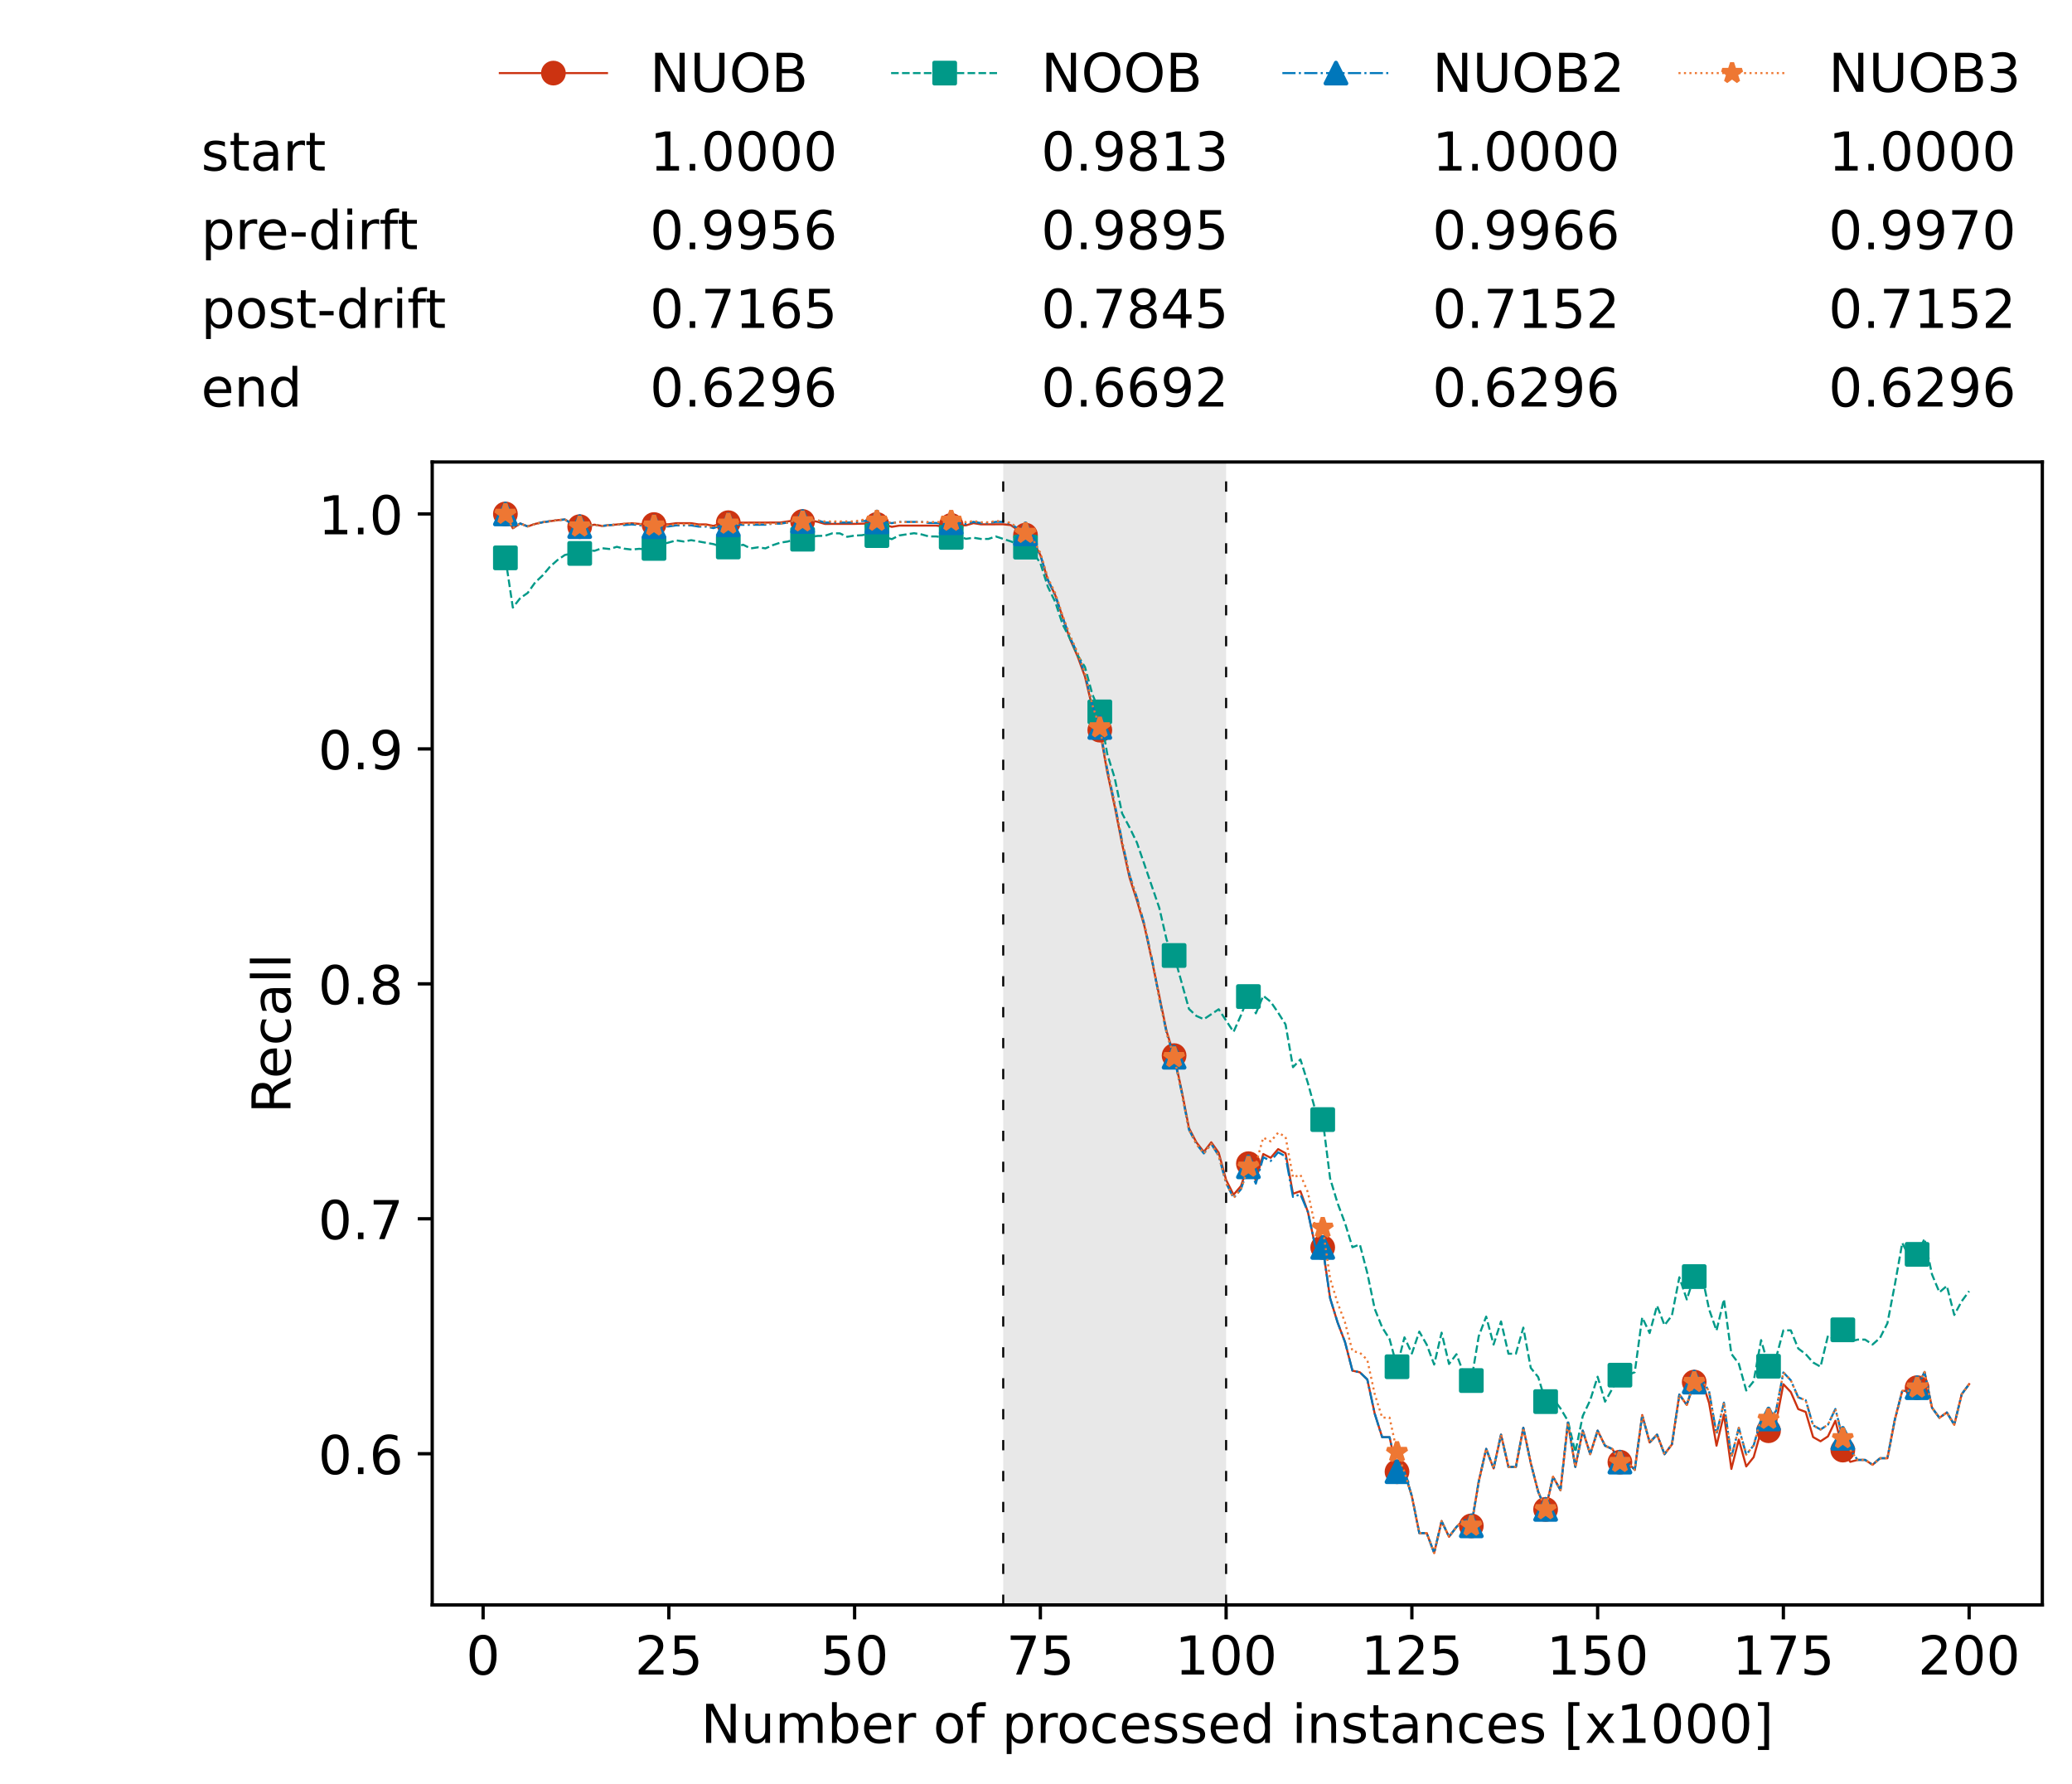 <?xml version="1.0" encoding="utf-8" standalone="no"?>
<!DOCTYPE svg PUBLIC "-//W3C//DTD SVG 1.1//EN"
  "http://www.w3.org/Graphics/SVG/1.1/DTD/svg11.dtd">
<!-- Created with matplotlib (https://matplotlib.org/) -->
<svg height="432.615pt" version="1.1" viewBox="0 0 502.65 432.615" width="502.65pt" xmlns="http://www.w3.org/2000/svg" xmlns:xlink="http://www.w3.org/1999/xlink">
 <defs>
  <style type="text/css">*{stroke-linecap:butt;stroke-linejoin:round;}</style>
 </defs>
 <g id="figure_1">
  <g id="patch_1">
   <path d="M 0 432.615 
L 502.65 432.615 
L 502.65 0 
L 0 0 
z
" style="fill:#ffffff;"/>
  </g>
  <g id="axes_1">
   <g id="patch_2">
    <path d="M 104.85 389.252 
L 495.45 389.252 
L 495.45 112.052 
L 104.85 112.052 
z
" style="fill:#ffffff;"/>
   </g>
   <g id="patch_3">
    <path clip-path="url(#p23410515d2)" d="M 297.446 389.252 
L 297.446 112.052 
L 243.372 112.052 
L 243.372 389.252 
z
" style="fill:#d3d3d3;opacity:0.5;"/>
   </g>
   <g id="matplotlib.axis_1">
    <g id="xtick_1">
     <g id="line2d_1">
      <defs>
       <path d="M 0 0 
L 0 3.5 
" id="m58a58054e2" style="stroke:#000000;stroke-width:0.8;"/>
      </defs>
      <g>
       <use style="stroke:#000000;stroke-width:0.8;" x="117.197" xlink:href="#m58a58054e2" y="389.252"/>
      </g>
     </g>
     <g id="text_1">
      <!-- 0 -->
      <g transform="translate(113.061 406.13)scale(0.13 -0.13)">
       <defs>
        <path d="M 31.781 66.406 
Q 24.172 66.406 20.328 58.906 
Q 16.5 51.422 16.5 36.375 
Q 16.5 21.391 20.328 13.891 
Q 24.172 6.391 31.781 6.391 
Q 39.453 6.391 43.281 13.891 
Q 47.125 21.391 47.125 36.375 
Q 47.125 51.422 43.281 58.906 
Q 39.453 66.406 31.781 66.406 
z
M 31.781 74.219 
Q 44.047 74.219 50.516 64.516 
Q 56.984 54.828 56.984 36.375 
Q 56.984 17.969 50.516 8.266 
Q 44.047 -1.422 31.781 -1.422 
Q 19.531 -1.422 13.062 8.266 
Q 6.594 17.969 6.594 36.375 
Q 6.594 54.828 13.062 64.516 
Q 19.531 74.219 31.781 74.219 
z
" id="DejaVuSans-48"/>
       </defs>
       <use xlink:href="#DejaVuSans-48"/>
      </g>
     </g>
    </g>
    <g id="xtick_2">
     <g id="line2d_2">
      <g>
       <use style="stroke:#000000;stroke-width:0.8;" x="162.259" xlink:href="#m58a58054e2" y="389.252"/>
      </g>
     </g>
     <g id="text_2">
      <!-- 25 -->
      <g transform="translate(153.988 406.13)scale(0.13 -0.13)">
       <defs>
        <path d="M 19.188 8.297 
L 53.609 8.297 
L 53.609 0 
L 7.328 0 
L 7.328 8.297 
Q 12.938 14.109 22.625 23.891 
Q 32.328 33.688 34.812 36.531 
Q 39.547 41.844 41.422 45.531 
Q 43.312 49.219 43.312 52.781 
Q 43.312 58.594 39.234 62.25 
Q 35.156 65.922 28.609 65.922 
Q 23.969 65.922 18.812 64.312 
Q 13.672 62.703 7.812 59.422 
L 7.812 69.391 
Q 13.766 71.781 18.938 73 
Q 24.125 74.219 28.422 74.219 
Q 39.75 74.219 46.484 68.547 
Q 53.219 62.891 53.219 53.422 
Q 53.219 48.922 51.531 44.891 
Q 49.859 40.875 45.406 35.406 
Q 44.188 33.984 37.641 27.219 
Q 31.109 20.453 19.188 8.297 
z
" id="DejaVuSans-50"/>
        <path d="M 10.797 72.906 
L 49.516 72.906 
L 49.516 64.594 
L 19.828 64.594 
L 19.828 46.734 
Q 21.969 47.469 24.109 47.828 
Q 26.266 48.188 28.422 48.188 
Q 40.625 48.188 47.75 41.5 
Q 54.891 34.812 54.891 23.391 
Q 54.891 11.625 47.562 5.094 
Q 40.234 -1.422 26.906 -1.422 
Q 22.312 -1.422 17.547 -0.641 
Q 12.797 0.141 7.719 1.703 
L 7.719 11.625 
Q 12.109 9.234 16.797 8.062 
Q 21.484 6.891 26.703 6.891 
Q 35.156 6.891 40.078 11.328 
Q 45.016 15.766 45.016 23.391 
Q 45.016 31 40.078 35.438 
Q 35.156 39.891 26.703 39.891 
Q 22.75 39.891 18.812 39.016 
Q 14.891 38.141 10.797 36.281 
z
" id="DejaVuSans-53"/>
       </defs>
       <use xlink:href="#DejaVuSans-50"/>
       <use x="63.623" xlink:href="#DejaVuSans-53"/>
      </g>
     </g>
    </g>
    <g id="xtick_3">
     <g id="line2d_3">
      <g>
       <use style="stroke:#000000;stroke-width:0.8;" x="207.322" xlink:href="#m58a58054e2" y="389.252"/>
      </g>
     </g>
     <g id="text_3">
      <!-- 50 -->
      <g transform="translate(199.05 406.13)scale(0.13 -0.13)">
       <use xlink:href="#DejaVuSans-53"/>
       <use x="63.623" xlink:href="#DejaVuSans-48"/>
      </g>
     </g>
    </g>
    <g id="xtick_4">
     <g id="line2d_4">
      <g>
       <use style="stroke:#000000;stroke-width:0.8;" x="252.384" xlink:href="#m58a58054e2" y="389.252"/>
      </g>
     </g>
     <g id="text_4">
      <!-- 75 -->
      <g transform="translate(244.113 406.13)scale(0.13 -0.13)">
       <defs>
        <path d="M 8.203 72.906 
L 55.078 72.906 
L 55.078 68.703 
L 28.609 0 
L 18.312 0 
L 43.219 64.594 
L 8.203 64.594 
z
" id="DejaVuSans-55"/>
       </defs>
       <use xlink:href="#DejaVuSans-55"/>
       <use x="63.623" xlink:href="#DejaVuSans-53"/>
      </g>
     </g>
    </g>
    <g id="xtick_5">
     <g id="line2d_5">
      <g>
       <use style="stroke:#000000;stroke-width:0.8;" x="297.446" xlink:href="#m58a58054e2" y="389.252"/>
      </g>
     </g>
     <g id="text_5">
      <!-- 100 -->
      <g transform="translate(285.039 406.13)scale(0.13 -0.13)">
       <defs>
        <path d="M 12.406 8.297 
L 28.516 8.297 
L 28.516 63.922 
L 10.984 60.406 
L 10.984 69.391 
L 28.422 72.906 
L 38.281 72.906 
L 38.281 8.297 
L 54.391 8.297 
L 54.391 0 
L 12.406 0 
z
" id="DejaVuSans-49"/>
       </defs>
       <use xlink:href="#DejaVuSans-49"/>
       <use x="63.623" xlink:href="#DejaVuSans-48"/>
       <use x="127.246" xlink:href="#DejaVuSans-48"/>
      </g>
     </g>
    </g>
    <g id="xtick_6">
     <g id="line2d_6">
      <g>
       <use style="stroke:#000000;stroke-width:0.8;" x="342.509" xlink:href="#m58a58054e2" y="389.252"/>
      </g>
     </g>
     <g id="text_6">
      <!-- 125 -->
      <g transform="translate(330.102 406.13)scale(0.13 -0.13)">
       <use xlink:href="#DejaVuSans-49"/>
       <use x="63.623" xlink:href="#DejaVuSans-50"/>
       <use x="127.246" xlink:href="#DejaVuSans-53"/>
      </g>
     </g>
    </g>
    <g id="xtick_7">
     <g id="line2d_7">
      <g>
       <use style="stroke:#000000;stroke-width:0.8;" x="387.571" xlink:href="#m58a58054e2" y="389.252"/>
      </g>
     </g>
     <g id="text_7">
      <!-- 150 -->
      <g transform="translate(375.164 406.13)scale(0.13 -0.13)">
       <use xlink:href="#DejaVuSans-49"/>
       <use x="63.623" xlink:href="#DejaVuSans-53"/>
       <use x="127.246" xlink:href="#DejaVuSans-48"/>
      </g>
     </g>
    </g>
    <g id="xtick_8">
     <g id="line2d_8">
      <g>
       <use style="stroke:#000000;stroke-width:0.8;" x="432.633" xlink:href="#m58a58054e2" y="389.252"/>
      </g>
     </g>
     <g id="text_8">
      <!-- 175 -->
      <g transform="translate(420.226 406.13)scale(0.13 -0.13)">
       <use xlink:href="#DejaVuSans-49"/>
       <use x="63.623" xlink:href="#DejaVuSans-55"/>
       <use x="127.246" xlink:href="#DejaVuSans-53"/>
      </g>
     </g>
    </g>
    <g id="xtick_9">
     <g id="line2d_9">
      <g>
       <use style="stroke:#000000;stroke-width:0.8;" x="477.695" xlink:href="#m58a58054e2" y="389.252"/>
      </g>
     </g>
     <g id="text_9">
      <!-- 200 -->
      <g transform="translate(465.289 406.13)scale(0.13 -0.13)">
       <use xlink:href="#DejaVuSans-50"/>
       <use x="63.623" xlink:href="#DejaVuSans-48"/>
       <use x="127.246" xlink:href="#DejaVuSans-48"/>
      </g>
     </g>
    </g>
    <g id="text_10">
     <!-- Number of processed instances [x1000] -->
     <g transform="translate(170.025 422.711)scale(0.13 -0.13)">
      <defs>
       <path d="M 9.812 72.906 
L 23.094 72.906 
L 55.422 11.922 
L 55.422 72.906 
L 64.984 72.906 
L 64.984 0 
L 51.703 0 
L 19.391 60.984 
L 19.391 0 
L 9.812 0 
z
" id="DejaVuSans-78"/>
       <path d="M 8.5 21.578 
L 8.5 54.688 
L 17.484 54.688 
L 17.484 21.922 
Q 17.484 14.156 20.5 10.266 
Q 23.531 6.391 29.594 6.391 
Q 36.859 6.391 41.078 11.031 
Q 45.312 15.672 45.312 23.688 
L 45.312 54.688 
L 54.297 54.688 
L 54.297 0 
L 45.312 0 
L 45.312 8.406 
Q 42.047 3.422 37.719 1 
Q 33.406 -1.422 27.688 -1.422 
Q 18.266 -1.422 13.375 4.438 
Q 8.5 10.297 8.5 21.578 
z
M 31.109 56 
z
" id="DejaVuSans-117"/>
       <path d="M 52 44.188 
Q 55.375 50.25 60.062 53.125 
Q 64.75 56 71.094 56 
Q 79.641 56 84.281 50.016 
Q 88.922 44.047 88.922 33.016 
L 88.922 0 
L 79.891 0 
L 79.891 32.719 
Q 79.891 40.578 77.094 44.375 
Q 74.312 48.188 68.609 48.188 
Q 61.625 48.188 57.562 43.547 
Q 53.516 38.922 53.516 30.906 
L 53.516 0 
L 44.484 0 
L 44.484 32.719 
Q 44.484 40.625 41.703 44.406 
Q 38.922 48.188 33.109 48.188 
Q 26.219 48.188 22.156 43.531 
Q 18.109 38.875 18.109 30.906 
L 18.109 0 
L 9.078 0 
L 9.078 54.688 
L 18.109 54.688 
L 18.109 46.188 
Q 21.188 51.219 25.484 53.609 
Q 29.781 56 35.688 56 
Q 41.656 56 45.828 52.969 
Q 50 49.953 52 44.188 
z
" id="DejaVuSans-109"/>
       <path d="M 48.688 27.297 
Q 48.688 37.203 44.609 42.844 
Q 40.531 48.484 33.406 48.484 
Q 26.266 48.484 22.188 42.844 
Q 18.109 37.203 18.109 27.297 
Q 18.109 17.391 22.188 11.75 
Q 26.266 6.109 33.406 6.109 
Q 40.531 6.109 44.609 11.75 
Q 48.688 17.391 48.688 27.297 
z
M 18.109 46.391 
Q 20.953 51.266 25.266 53.625 
Q 29.594 56 35.594 56 
Q 45.562 56 51.781 48.094 
Q 58.016 40.188 58.016 27.297 
Q 58.016 14.406 51.781 6.484 
Q 45.562 -1.422 35.594 -1.422 
Q 29.594 -1.422 25.266 0.953 
Q 20.953 3.328 18.109 8.203 
L 18.109 0 
L 9.078 0 
L 9.078 75.984 
L 18.109 75.984 
z
" id="DejaVuSans-98"/>
       <path d="M 56.203 29.594 
L 56.203 25.203 
L 14.891 25.203 
Q 15.484 15.922 20.484 11.062 
Q 25.484 6.203 34.422 6.203 
Q 39.594 6.203 44.453 7.469 
Q 49.312 8.734 54.109 11.281 
L 54.109 2.781 
Q 49.266 0.734 44.188 -0.344 
Q 39.109 -1.422 33.891 -1.422 
Q 20.797 -1.422 13.156 6.188 
Q 5.516 13.812 5.516 26.812 
Q 5.516 40.234 12.766 48.109 
Q 20.016 56 32.328 56 
Q 43.359 56 49.781 48.891 
Q 56.203 41.797 56.203 29.594 
z
M 47.219 32.234 
Q 47.125 39.594 43.094 43.984 
Q 39.062 48.391 32.422 48.391 
Q 24.906 48.391 20.391 44.141 
Q 15.875 39.891 15.188 32.172 
z
" id="DejaVuSans-101"/>
       <path d="M 41.109 46.297 
Q 39.594 47.172 37.812 47.578 
Q 36.031 48 33.891 48 
Q 26.266 48 22.188 43.047 
Q 18.109 38.094 18.109 28.812 
L 18.109 0 
L 9.078 0 
L 9.078 54.688 
L 18.109 54.688 
L 18.109 46.188 
Q 20.953 51.172 25.484 53.578 
Q 30.031 56 36.531 56 
Q 37.453 56 38.578 55.875 
Q 39.703 55.766 41.062 55.516 
z
" id="DejaVuSans-114"/>
       <path id="DejaVuSans-32"/>
       <path d="M 30.609 48.391 
Q 23.391 48.391 19.188 42.75 
Q 14.984 37.109 14.984 27.297 
Q 14.984 17.484 19.156 11.844 
Q 23.344 6.203 30.609 6.203 
Q 37.797 6.203 41.984 11.859 
Q 46.188 17.531 46.188 27.297 
Q 46.188 37.016 41.984 42.703 
Q 37.797 48.391 30.609 48.391 
z
M 30.609 56 
Q 42.328 56 49.016 48.375 
Q 55.719 40.766 55.719 27.297 
Q 55.719 13.875 49.016 6.219 
Q 42.328 -1.422 30.609 -1.422 
Q 18.844 -1.422 12.172 6.219 
Q 5.516 13.875 5.516 27.297 
Q 5.516 40.766 12.172 48.375 
Q 18.844 56 30.609 56 
z
" id="DejaVuSans-111"/>
       <path d="M 37.109 75.984 
L 37.109 68.5 
L 28.516 68.5 
Q 23.688 68.5 21.797 66.547 
Q 19.922 64.594 19.922 59.516 
L 19.922 54.688 
L 34.719 54.688 
L 34.719 47.703 
L 19.922 47.703 
L 19.922 0 
L 10.891 0 
L 10.891 47.703 
L 2.297 47.703 
L 2.297 54.688 
L 10.891 54.688 
L 10.891 58.5 
Q 10.891 67.625 15.141 71.797 
Q 19.391 75.984 28.609 75.984 
z
" id="DejaVuSans-102"/>
       <path d="M 18.109 8.203 
L 18.109 -20.797 
L 9.078 -20.797 
L 9.078 54.688 
L 18.109 54.688 
L 18.109 46.391 
Q 20.953 51.266 25.266 53.625 
Q 29.594 56 35.594 56 
Q 45.562 56 51.781 48.094 
Q 58.016 40.188 58.016 27.297 
Q 58.016 14.406 51.781 6.484 
Q 45.562 -1.422 35.594 -1.422 
Q 29.594 -1.422 25.266 0.953 
Q 20.953 3.328 18.109 8.203 
z
M 48.688 27.297 
Q 48.688 37.203 44.609 42.844 
Q 40.531 48.484 33.406 48.484 
Q 26.266 48.484 22.188 42.844 
Q 18.109 37.203 18.109 27.297 
Q 18.109 17.391 22.188 11.75 
Q 26.266 6.109 33.406 6.109 
Q 40.531 6.109 44.609 11.75 
Q 48.688 17.391 48.688 27.297 
z
" id="DejaVuSans-112"/>
       <path d="M 48.781 52.594 
L 48.781 44.188 
Q 44.969 46.297 41.141 47.344 
Q 37.312 48.391 33.406 48.391 
Q 24.656 48.391 19.812 42.844 
Q 14.984 37.312 14.984 27.297 
Q 14.984 17.281 19.812 11.734 
Q 24.656 6.203 33.406 6.203 
Q 37.312 6.203 41.141 7.25 
Q 44.969 8.297 48.781 10.406 
L 48.781 2.094 
Q 45.016 0.344 40.984 -0.531 
Q 36.969 -1.422 32.422 -1.422 
Q 20.062 -1.422 12.781 6.344 
Q 5.516 14.109 5.516 27.297 
Q 5.516 40.672 12.859 48.328 
Q 20.219 56 33.016 56 
Q 37.156 56 41.109 55.141 
Q 45.062 54.297 48.781 52.594 
z
" id="DejaVuSans-99"/>
       <path d="M 44.281 53.078 
L 44.281 44.578 
Q 40.484 46.531 36.375 47.5 
Q 32.281 48.484 27.875 48.484 
Q 21.188 48.484 17.844 46.438 
Q 14.5 44.391 14.5 40.281 
Q 14.5 37.156 16.891 35.375 
Q 19.281 33.594 26.516 31.984 
L 29.594 31.297 
Q 39.156 29.25 43.188 25.516 
Q 47.219 21.781 47.219 15.094 
Q 47.219 7.469 41.188 3.016 
Q 35.156 -1.422 24.609 -1.422 
Q 20.219 -1.422 15.453 -0.562 
Q 10.688 0.297 5.422 2 
L 5.422 11.281 
Q 10.406 8.688 15.234 7.391 
Q 20.062 6.109 24.812 6.109 
Q 31.156 6.109 34.562 8.281 
Q 37.984 10.453 37.984 14.406 
Q 37.984 18.062 35.516 20.016 
Q 33.062 21.969 24.703 23.781 
L 21.578 24.516 
Q 13.234 26.266 9.516 29.906 
Q 5.812 33.547 5.812 39.891 
Q 5.812 47.609 11.281 51.797 
Q 16.75 56 26.812 56 
Q 31.781 56 36.172 55.266 
Q 40.578 54.547 44.281 53.078 
z
" id="DejaVuSans-115"/>
       <path d="M 45.406 46.391 
L 45.406 75.984 
L 54.391 75.984 
L 54.391 0 
L 45.406 0 
L 45.406 8.203 
Q 42.578 3.328 38.25 0.953 
Q 33.938 -1.422 27.875 -1.422 
Q 17.969 -1.422 11.734 6.484 
Q 5.516 14.406 5.516 27.297 
Q 5.516 40.188 11.734 48.094 
Q 17.969 56 27.875 56 
Q 33.938 56 38.25 53.625 
Q 42.578 51.266 45.406 46.391 
z
M 14.797 27.297 
Q 14.797 17.391 18.875 11.75 
Q 22.953 6.109 30.078 6.109 
Q 37.203 6.109 41.297 11.75 
Q 45.406 17.391 45.406 27.297 
Q 45.406 37.203 41.297 42.844 
Q 37.203 48.484 30.078 48.484 
Q 22.953 48.484 18.875 42.844 
Q 14.797 37.203 14.797 27.297 
z
" id="DejaVuSans-100"/>
       <path d="M 9.422 54.688 
L 18.406 54.688 
L 18.406 0 
L 9.422 0 
z
M 9.422 75.984 
L 18.406 75.984 
L 18.406 64.594 
L 9.422 64.594 
z
" id="DejaVuSans-105"/>
       <path d="M 54.891 33.016 
L 54.891 0 
L 45.906 0 
L 45.906 32.719 
Q 45.906 40.484 42.875 44.328 
Q 39.844 48.188 33.797 48.188 
Q 26.516 48.188 22.312 43.547 
Q 18.109 38.922 18.109 30.906 
L 18.109 0 
L 9.078 0 
L 9.078 54.688 
L 18.109 54.688 
L 18.109 46.188 
Q 21.344 51.125 25.703 53.562 
Q 30.078 56 35.797 56 
Q 45.219 56 50.047 50.172 
Q 54.891 44.344 54.891 33.016 
z
" id="DejaVuSans-110"/>
       <path d="M 18.312 70.219 
L 18.312 54.688 
L 36.812 54.688 
L 36.812 47.703 
L 18.312 47.703 
L 18.312 18.016 
Q 18.312 11.328 20.141 9.422 
Q 21.969 7.516 27.594 7.516 
L 36.812 7.516 
L 36.812 0 
L 27.594 0 
Q 17.188 0 13.234 3.875 
Q 9.281 7.766 9.281 18.016 
L 9.281 47.703 
L 2.688 47.703 
L 2.688 54.688 
L 9.281 54.688 
L 9.281 70.219 
z
" id="DejaVuSans-116"/>
       <path d="M 34.281 27.484 
Q 23.391 27.484 19.188 25 
Q 14.984 22.516 14.984 16.5 
Q 14.984 11.719 18.141 8.906 
Q 21.297 6.109 26.703 6.109 
Q 34.188 6.109 38.703 11.406 
Q 43.219 16.703 43.219 25.484 
L 43.219 27.484 
z
M 52.203 31.203 
L 52.203 0 
L 43.219 0 
L 43.219 8.297 
Q 40.141 3.328 35.547 0.953 
Q 30.953 -1.422 24.312 -1.422 
Q 15.922 -1.422 10.953 3.297 
Q 6 8.016 6 15.922 
Q 6 25.141 12.172 29.828 
Q 18.359 34.516 30.609 34.516 
L 43.219 34.516 
L 43.219 35.406 
Q 43.219 41.609 39.141 45 
Q 35.062 48.391 27.688 48.391 
Q 23 48.391 18.547 47.266 
Q 14.109 46.141 10.016 43.891 
L 10.016 52.203 
Q 14.938 54.109 19.578 55.047 
Q 24.219 56 28.609 56 
Q 40.484 56 46.344 49.844 
Q 52.203 43.703 52.203 31.203 
z
" id="DejaVuSans-97"/>
       <path d="M 8.594 75.984 
L 29.297 75.984 
L 29.297 69 
L 17.578 69 
L 17.578 -6.203 
L 29.297 -6.203 
L 29.297 -13.188 
L 8.594 -13.188 
z
" id="DejaVuSans-91"/>
       <path d="M 54.891 54.688 
L 35.109 28.078 
L 55.906 0 
L 45.312 0 
L 29.391 21.484 
L 13.484 0 
L 2.875 0 
L 24.125 28.609 
L 4.688 54.688 
L 15.281 54.688 
L 29.781 35.203 
L 44.281 54.688 
z
" id="DejaVuSans-120"/>
       <path d="M 30.422 75.984 
L 30.422 -13.188 
L 9.719 -13.188 
L 9.719 -6.203 
L 21.391 -6.203 
L 21.391 69 
L 9.719 69 
L 9.719 75.984 
z
" id="DejaVuSans-93"/>
      </defs>
      <use xlink:href="#DejaVuSans-78"/>
      <use x="74.805" xlink:href="#DejaVuSans-117"/>
      <use x="138.184" xlink:href="#DejaVuSans-109"/>
      <use x="235.596" xlink:href="#DejaVuSans-98"/>
      <use x="299.072" xlink:href="#DejaVuSans-101"/>
      <use x="360.596" xlink:href="#DejaVuSans-114"/>
      <use x="401.709" xlink:href="#DejaVuSans-32"/>
      <use x="433.496" xlink:href="#DejaVuSans-111"/>
      <use x="494.678" xlink:href="#DejaVuSans-102"/>
      <use x="529.883" xlink:href="#DejaVuSans-32"/>
      <use x="561.67" xlink:href="#DejaVuSans-112"/>
      <use x="625.146" xlink:href="#DejaVuSans-114"/>
      <use x="664.01" xlink:href="#DejaVuSans-111"/>
      <use x="725.191" xlink:href="#DejaVuSans-99"/>
      <use x="780.172" xlink:href="#DejaVuSans-101"/>
      <use x="841.695" xlink:href="#DejaVuSans-115"/>
      <use x="893.795" xlink:href="#DejaVuSans-115"/>
      <use x="945.895" xlink:href="#DejaVuSans-101"/>
      <use x="1007.418" xlink:href="#DejaVuSans-100"/>
      <use x="1070.895" xlink:href="#DejaVuSans-32"/>
      <use x="1102.682" xlink:href="#DejaVuSans-105"/>
      <use x="1130.465" xlink:href="#DejaVuSans-110"/>
      <use x="1193.844" xlink:href="#DejaVuSans-115"/>
      <use x="1245.943" xlink:href="#DejaVuSans-116"/>
      <use x="1285.152" xlink:href="#DejaVuSans-97"/>
      <use x="1346.432" xlink:href="#DejaVuSans-110"/>
      <use x="1409.811" xlink:href="#DejaVuSans-99"/>
      <use x="1464.791" xlink:href="#DejaVuSans-101"/>
      <use x="1526.314" xlink:href="#DejaVuSans-115"/>
      <use x="1578.414" xlink:href="#DejaVuSans-32"/>
      <use x="1610.201" xlink:href="#DejaVuSans-91"/>
      <use x="1649.215" xlink:href="#DejaVuSans-120"/>
      <use x="1708.395" xlink:href="#DejaVuSans-49"/>
      <use x="1772.018" xlink:href="#DejaVuSans-48"/>
      <use x="1835.641" xlink:href="#DejaVuSans-48"/>
      <use x="1899.264" xlink:href="#DejaVuSans-48"/>
      <use x="1962.887" xlink:href="#DejaVuSans-93"/>
     </g>
    </g>
   </g>
   <g id="matplotlib.axis_2">
    <g id="ytick_1">
     <g id="line2d_10">
      <defs>
       <path d="M 0 0 
L -3.5 0 
" id="mfc7996f5a1" style="stroke:#000000;stroke-width:0.8;"/>
      </defs>
      <g>
       <use style="stroke:#000000;stroke-width:0.8;" x="104.85" xlink:href="#mfc7996f5a1" y="352.579"/>
      </g>
     </g>
     <g id="text_11">
      <!-- 0.6 -->
      <g transform="translate(77.176 357.518)scale(0.13 -0.13)">
       <defs>
        <path d="M 10.688 12.406 
L 21 12.406 
L 21 0 
L 10.688 0 
z
" id="DejaVuSans-46"/>
        <path d="M 33.016 40.375 
Q 26.375 40.375 22.484 35.828 
Q 18.609 31.297 18.609 23.391 
Q 18.609 15.531 22.484 10.953 
Q 26.375 6.391 33.016 6.391 
Q 39.656 6.391 43.531 10.953 
Q 47.406 15.531 47.406 23.391 
Q 47.406 31.297 43.531 35.828 
Q 39.656 40.375 33.016 40.375 
z
M 52.594 71.297 
L 52.594 62.312 
Q 48.875 64.062 45.094 64.984 
Q 41.312 65.922 37.594 65.922 
Q 27.828 65.922 22.672 59.328 
Q 17.531 52.734 16.797 39.406 
Q 19.672 43.656 24.016 45.922 
Q 28.375 48.188 33.594 48.188 
Q 44.578 48.188 50.953 41.516 
Q 57.328 34.859 57.328 23.391 
Q 57.328 12.156 50.688 5.359 
Q 44.047 -1.422 33.016 -1.422 
Q 20.359 -1.422 13.672 8.266 
Q 6.984 17.969 6.984 36.375 
Q 6.984 53.656 15.188 63.938 
Q 23.391 74.219 37.203 74.219 
Q 40.922 74.219 44.703 73.484 
Q 48.484 72.75 52.594 71.297 
z
" id="DejaVuSans-54"/>
       </defs>
       <use xlink:href="#DejaVuSans-48"/>
       <use x="63.623" xlink:href="#DejaVuSans-46"/>
       <use x="95.41" xlink:href="#DejaVuSans-54"/>
      </g>
     </g>
    </g>
    <g id="ytick_2">
     <g id="line2d_11">
      <g>
       <use style="stroke:#000000;stroke-width:0.8;" x="104.85" xlink:href="#mfc7996f5a1" y="295.597"/>
      </g>
     </g>
     <g id="text_12">
      <!-- 0.7 -->
      <g transform="translate(77.176 300.536)scale(0.13 -0.13)">
       <use xlink:href="#DejaVuSans-48"/>
       <use x="63.623" xlink:href="#DejaVuSans-46"/>
       <use x="95.41" xlink:href="#DejaVuSans-55"/>
      </g>
     </g>
    </g>
    <g id="ytick_3">
     <g id="line2d_12">
      <g>
       <use style="stroke:#000000;stroke-width:0.8;" x="104.85" xlink:href="#mfc7996f5a1" y="238.615"/>
      </g>
     </g>
     <g id="text_13">
      <!-- 0.8 -->
      <g transform="translate(77.176 243.554)scale(0.13 -0.13)">
       <defs>
        <path d="M 31.781 34.625 
Q 24.75 34.625 20.719 30.859 
Q 16.703 27.094 16.703 20.516 
Q 16.703 13.922 20.719 10.156 
Q 24.75 6.391 31.781 6.391 
Q 38.812 6.391 42.859 10.172 
Q 46.922 13.969 46.922 20.516 
Q 46.922 27.094 42.891 30.859 
Q 38.875 34.625 31.781 34.625 
z
M 21.922 38.812 
Q 15.578 40.375 12.031 44.719 
Q 8.5 49.078 8.5 55.328 
Q 8.5 64.062 14.719 69.141 
Q 20.953 74.219 31.781 74.219 
Q 42.672 74.219 48.875 69.141 
Q 55.078 64.062 55.078 55.328 
Q 55.078 49.078 51.531 44.719 
Q 48 40.375 41.703 38.812 
Q 48.828 37.156 52.797 32.312 
Q 56.781 27.484 56.781 20.516 
Q 56.781 9.906 50.312 4.234 
Q 43.844 -1.422 31.781 -1.422 
Q 19.734 -1.422 13.25 4.234 
Q 6.781 9.906 6.781 20.516 
Q 6.781 27.484 10.781 32.312 
Q 14.797 37.156 21.922 38.812 
z
M 18.312 54.391 
Q 18.312 48.734 21.844 45.562 
Q 25.391 42.391 31.781 42.391 
Q 38.141 42.391 41.719 45.562 
Q 45.312 48.734 45.312 54.391 
Q 45.312 60.062 41.719 63.234 
Q 38.141 66.406 31.781 66.406 
Q 25.391 66.406 21.844 63.234 
Q 18.312 60.062 18.312 54.391 
z
" id="DejaVuSans-56"/>
       </defs>
       <use xlink:href="#DejaVuSans-48"/>
       <use x="63.623" xlink:href="#DejaVuSans-46"/>
       <use x="95.41" xlink:href="#DejaVuSans-56"/>
      </g>
     </g>
    </g>
    <g id="ytick_4">
     <g id="line2d_13">
      <g>
       <use style="stroke:#000000;stroke-width:0.8;" x="104.85" xlink:href="#mfc7996f5a1" y="181.633"/>
      </g>
     </g>
     <g id="text_14">
      <!-- 0.9 -->
      <g transform="translate(77.176 186.572)scale(0.13 -0.13)">
       <defs>
        <path d="M 10.984 1.516 
L 10.984 10.5 
Q 14.703 8.734 18.5 7.812 
Q 22.312 6.891 25.984 6.891 
Q 35.75 6.891 40.891 13.453 
Q 46.047 20.016 46.781 33.406 
Q 43.953 29.203 39.594 26.953 
Q 35.25 24.703 29.984 24.703 
Q 19.047 24.703 12.672 31.312 
Q 6.297 37.938 6.297 49.422 
Q 6.297 60.641 12.938 67.422 
Q 19.578 74.219 30.609 74.219 
Q 43.266 74.219 49.922 64.516 
Q 56.594 54.828 56.594 36.375 
Q 56.594 19.141 48.406 8.859 
Q 40.234 -1.422 26.422 -1.422 
Q 22.703 -1.422 18.891 -0.688 
Q 15.094 0.047 10.984 1.516 
z
M 30.609 32.422 
Q 37.25 32.422 41.125 36.953 
Q 45.016 41.5 45.016 49.422 
Q 45.016 57.281 41.125 61.844 
Q 37.25 66.406 30.609 66.406 
Q 23.969 66.406 20.094 61.844 
Q 16.219 57.281 16.219 49.422 
Q 16.219 41.5 20.094 36.953 
Q 23.969 32.422 30.609 32.422 
z
" id="DejaVuSans-57"/>
       </defs>
       <use xlink:href="#DejaVuSans-48"/>
       <use x="63.623" xlink:href="#DejaVuSans-46"/>
       <use x="95.41" xlink:href="#DejaVuSans-57"/>
      </g>
     </g>
    </g>
    <g id="ytick_5">
     <g id="line2d_14">
      <g>
       <use style="stroke:#000000;stroke-width:0.8;" x="104.85" xlink:href="#mfc7996f5a1" y="124.652"/>
      </g>
     </g>
     <g id="text_15">
      <!-- 1.0 -->
      <g transform="translate(77.176 129.591)scale(0.13 -0.13)">
       <use xlink:href="#DejaVuSans-49"/>
       <use x="63.623" xlink:href="#DejaVuSans-46"/>
       <use x="95.41" xlink:href="#DejaVuSans-48"/>
      </g>
     </g>
    </g>
    <g id="text_16">
     <!-- Recall -->
     <g transform="translate(70.472 270.044)rotate(-90)scale(0.13 -0.13)">
      <defs>
       <path d="M 44.391 34.188 
Q 47.562 33.109 50.562 29.594 
Q 53.562 26.078 56.594 19.922 
L 66.609 0 
L 56 0 
L 46.688 18.703 
Q 43.062 26.031 39.672 28.422 
Q 36.281 30.812 30.422 30.812 
L 19.672 30.812 
L 19.672 0 
L 9.812 0 
L 9.812 72.906 
L 32.078 72.906 
Q 44.578 72.906 50.734 67.672 
Q 56.891 62.453 56.891 51.906 
Q 56.891 45.016 53.688 40.469 
Q 50.484 35.938 44.391 34.188 
z
M 19.672 64.797 
L 19.672 38.922 
L 32.078 38.922 
Q 39.203 38.922 42.844 42.219 
Q 46.484 45.516 46.484 51.906 
Q 46.484 58.297 42.844 61.547 
Q 39.203 64.797 32.078 64.797 
z
" id="DejaVuSans-82"/>
       <path d="M 9.422 75.984 
L 18.406 75.984 
L 18.406 0 
L 9.422 0 
z
" id="DejaVuSans-108"/>
      </defs>
      <use xlink:href="#DejaVuSans-82"/>
      <use x="64.982" xlink:href="#DejaVuSans-101"/>
      <use x="126.506" xlink:href="#DejaVuSans-99"/>
      <use x="181.486" xlink:href="#DejaVuSans-97"/>
      <use x="242.766" xlink:href="#DejaVuSans-108"/>
      <use x="270.549" xlink:href="#DejaVuSans-108"/>
     </g>
    </g>
   </g>
   <g id="line2d_15"/>
   <g id="line2d_16"/>
   <g id="line2d_17"/>
   <g id="line2d_18"/>
   <g id="line2d_19"/>
   <g id="line2d_20">
    <path clip-path="url(#p23410515d2)" d="M 122.605 124.652 
L 124.407 128.126 
L 126.21 126.968 
L 128.012 127.672 
L 129.815 127.068 
L 131.617 126.666 
L 135.222 126.162 
L 137.024 125.994 
L 138.827 127.072 
L 140.629 127.73 
L 144.234 127.257 
L 146.037 127.55 
L 151.444 127.038 
L 153.247 126.906 
L 156.852 127.22 
L 162.259 127.142 
L 164.062 126.885 
L 167.667 126.885 
L 169.469 127.185 
L 171.272 127.185 
L 173.074 127.55 
L 174.877 126.944 
L 176.679 126.764 
L 189.297 126.729 
L 192.902 126.189 
L 194.704 126.477 
L 196.507 126.208 
L 198.309 126.543 
L 200.112 127.071 
L 207.322 127.056 
L 210.927 126.959 
L 212.729 127.194 
L 214.532 127.194 
L 216.334 127.781 
L 218.137 127.481 
L 227.149 127.481 
L 228.952 127.723 
L 230.754 127.435 
L 234.359 127.406 
L 236.162 126.878 
L 237.964 127.172 
L 243.372 127.156 
L 245.174 127.343 
L 248.779 129.787 
L 250.581 131.302 
L 252.384 134.6 
L 254.186 140.633 
L 255.989 144.333 
L 259.594 155.061 
L 261.396 159.131 
L 263.199 164.086 
L 265.001 171.656 
L 266.804 177.083 
L 268.606 187.259 
L 270.409 195.553 
L 272.211 204.692 
L 274.014 212.84 
L 275.816 218.414 
L 277.619 224.596 
L 279.421 232.827 
L 283.026 250.195 
L 284.829 256.02 
L 286.631 264.329 
L 288.434 273.594 
L 290.236 277.057 
L 292.039 279.355 
L 293.841 277.042 
L 295.644 279.564 
L 297.446 286.178 
L 299.249 289.77 
L 301.051 287.656 
L 302.854 282.23 
L 304.656 286.3 
L 306.459 279.89 
L 308.261 280.807 
L 310.064 278.697 
L 311.866 279.697 
L 313.669 289.527 
L 315.471 288.894 
L 317.274 293.899 
L 319.076 302.283 
L 320.879 302.553 
L 322.681 314.888 
L 324.484 320.732 
L 326.286 325.481 
L 328.089 332.433 
L 329.891 332.829 
L 331.694 334.556 
L 333.496 342.866 
L 335.299 348.564 
L 337.101 348.564 
L 338.904 356.943 
L 340.706 356.943 
L 342.509 362.892 
L 344.311 371.83 
L 346.114 371.83 
L 347.916 376.652 
L 349.719 368.919 
L 351.521 372.717 
L 353.324 370.343 
L 355.126 368.493 
L 356.928 370.076 
L 358.731 359.313 
L 360.533 351.399 
L 362.336 356.147 
L 364.138 347.945 
L 365.941 355.78 
L 367.743 355.78 
L 369.546 346.283 
L 371.348 354.83 
L 373.151 361.795 
L 374.953 366.078 
L 376.756 358.164 
L 378.558 361.42 
L 380.361 345.016 
L 382.163 355.779 
L 383.966 346.973 
L 385.768 352.671 
L 387.571 346.973 
L 389.373 350.642 
L 391.176 351.456 
L 392.978 354.622 
L 394.781 354.622 
L 396.583 356.492 
L 398.386 343.197 
L 400.188 349.845 
L 401.991 347.945 
L 403.793 352.694 
L 405.596 350.319 
L 407.398 338.211 
L 409.201 340.743 
L 411.003 335.203 
L 412.806 334.57 
L 414.608 340.268 
L 416.411 350.629 
L 418.213 343.031 
L 420.016 356.269 
L 421.818 349.147 
L 423.621 355.659 
L 425.423 353.414 
L 427.226 347.004 
L 429.028 347.004 
L 430.831 345.104 
L 432.633 335.715 
L 434.436 337.615 
L 436.238 341.759 
L 438.041 342.437 
L 439.843 348.542 
L 441.646 349.56 
L 443.448 348.373 
L 445.251 344.574 
L 447.053 351.697 
L 448.856 354.546 
L 450.658 354.071 
L 452.461 354.071 
L 454.263 355.258 
L 456.066 353.675 
L 457.868 353.675 
L 459.671 344.314 
L 461.473 337.35 
L 463.276 337.35 
L 465.078 336.558 
L 466.881 332.759 
L 468.683 341.408 
L 470.485 343.866 
L 472.288 342.571 
L 474.09 345.546 
L 475.893 338.145 
L 477.695 335.703 
L 477.695 335.703 
" style="fill:none;stroke:#cc3311;stroke-linecap:square;stroke-width:0.5;"/>
    <defs>
     <path d="M 0 2.5 
C 0.663 2.5 1.299 2.237 1.768 1.768 
C 2.237 1.299 2.5 0.663 2.5 0 
C 2.5 -0.663 2.237 -1.299 1.768 -1.768 
C 1.299 -2.237 0.663 -2.5 0 -2.5 
C -0.663 -2.5 -1.299 -2.237 -1.768 -1.768 
C -2.237 -1.299 -2.5 -0.663 -2.5 0 
C -2.5 0.663 -2.237 1.299 -1.768 1.768 
C -1.299 2.237 -0.663 2.5 0 2.5 
z
" id="m2096d4ffd6" style="stroke:#cc3311;"/>
    </defs>
    <g clip-path="url(#p23410515d2)">
     <use style="fill:#cc3311;stroke:#cc3311;" x="122.605" xlink:href="#m2096d4ffd6" y="124.652"/>
     <use style="fill:#cc3311;stroke:#cc3311;" x="140.629" xlink:href="#m2096d4ffd6" y="127.73"/>
     <use style="fill:#cc3311;stroke:#cc3311;" x="158.654" xlink:href="#m2096d4ffd6" y="127.22"/>
     <use style="fill:#cc3311;stroke:#cc3311;" x="176.679" xlink:href="#m2096d4ffd6" y="126.764"/>
     <use style="fill:#cc3311;stroke:#cc3311;" x="194.704" xlink:href="#m2096d4ffd6" y="126.477"/>
     <use style="fill:#cc3311;stroke:#cc3311;" x="212.729" xlink:href="#m2096d4ffd6" y="127.194"/>
     <use style="fill:#cc3311;stroke:#cc3311;" x="230.754" xlink:href="#m2096d4ffd6" y="127.435"/>
     <use style="fill:#cc3311;stroke:#cc3311;" x="248.779" xlink:href="#m2096d4ffd6" y="129.787"/>
     <use style="fill:#cc3311;stroke:#cc3311;" x="266.804" xlink:href="#m2096d4ffd6" y="177.083"/>
     <use style="fill:#cc3311;stroke:#cc3311;" x="284.829" xlink:href="#m2096d4ffd6" y="256.02"/>
     <use style="fill:#cc3311;stroke:#cc3311;" x="302.854" xlink:href="#m2096d4ffd6" y="282.23"/>
     <use style="fill:#cc3311;stroke:#cc3311;" x="320.879" xlink:href="#m2096d4ffd6" y="302.553"/>
     <use style="fill:#cc3311;stroke:#cc3311;" x="338.904" xlink:href="#m2096d4ffd6" y="356.943"/>
     <use style="fill:#cc3311;stroke:#cc3311;" x="356.928" xlink:href="#m2096d4ffd6" y="370.076"/>
     <use style="fill:#cc3311;stroke:#cc3311;" x="374.953" xlink:href="#m2096d4ffd6" y="366.078"/>
     <use style="fill:#cc3311;stroke:#cc3311;" x="392.978" xlink:href="#m2096d4ffd6" y="354.622"/>
     <use style="fill:#cc3311;stroke:#cc3311;" x="411.003" xlink:href="#m2096d4ffd6" y="335.203"/>
     <use style="fill:#cc3311;stroke:#cc3311;" x="429.028" xlink:href="#m2096d4ffd6" y="347.004"/>
     <use style="fill:#cc3311;stroke:#cc3311;" x="447.053" xlink:href="#m2096d4ffd6" y="351.697"/>
     <use style="fill:#cc3311;stroke:#cc3311;" x="465.078" xlink:href="#m2096d4ffd6" y="336.558"/>
    </g>
   </g>
   <g id="line2d_21"/>
   <g id="line2d_22"/>
   <g id="line2d_23"/>
   <g id="line2d_24"/>
   <g id="line2d_25">
    <path clip-path="url(#p23410515d2)" d="M 122.605 135.303 
L 124.407 147.35 
L 126.21 145.06 
L 128.012 143.808 
L 129.815 141.272 
L 131.617 139.581 
L 133.419 137.448 
L 135.222 135.849 
L 137.024 134.605 
L 138.827 134.215 
L 140.629 134.224 
L 142.432 133.426 
L 144.234 133.594 
L 146.037 132.956 
L 147.839 133.154 
L 149.642 132.623 
L 151.444 133.076 
L 153.247 133.282 
L 155.049 133.108 
L 156.852 133.233 
L 158.654 133.004 
L 160.457 132.073 
L 164.062 131.063 
L 165.864 131.333 
L 167.667 131.009 
L 173.074 131.962 
L 174.877 132.54 
L 176.679 132.664 
L 178.482 132.664 
L 180.284 132.116 
L 182.087 133.016 
L 183.889 132.745 
L 185.692 132.997 
L 187.494 132.213 
L 189.297 131.607 
L 191.099 131.341 
L 192.902 130.793 
L 194.704 130.777 
L 196.507 130.232 
L 198.309 129.98 
L 200.112 129.944 
L 201.914 129.351 
L 203.717 129.351 
L 205.519 130.19 
L 207.322 129.903 
L 209.124 129.806 
L 210.927 129.425 
L 212.729 129.894 
L 214.532 130.179 
L 216.334 130.766 
L 218.137 129.866 
L 221.742 129.321 
L 223.544 129.608 
L 225.347 130.108 
L 227.149 130.108 
L 228.952 130.35 
L 230.754 130.331 
L 232.557 130.069 
L 234.359 130.682 
L 236.162 130.418 
L 237.964 130.712 
L 239.767 130.712 
L 241.569 130.11 
L 245.174 131.295 
L 248.779 132.702 
L 250.581 133.932 
L 252.384 136.583 
L 254.186 142.281 
L 255.989 145.981 
L 257.791 151.46 
L 259.594 154.921 
L 261.396 158.861 
L 263.199 161.752 
L 265.001 168.403 
L 266.804 172.657 
L 268.606 182.832 
L 270.409 188.67 
L 272.211 197.271 
L 274.014 200.671 
L 275.816 204.387 
L 281.224 220.166 
L 283.026 228.001 
L 284.829 231.741 
L 288.434 244.71 
L 290.236 246.398 
L 292.039 247.197 
L 295.644 244.78 
L 299.249 250.27 
L 301.051 246.226 
L 302.854 241.704 
L 304.656 245.774 
L 306.459 241.515 
L 308.261 242.969 
L 310.064 245.607 
L 311.866 248.466 
L 313.669 258.833 
L 315.471 256.934 
L 317.274 262.645 
L 319.076 269.188 
L 320.879 271.543 
L 322.681 285.843 
L 324.484 291.809 
L 326.286 296.633 
L 328.089 302.495 
L 329.891 301.835 
L 331.694 308.742 
L 333.496 317.448 
L 335.299 321.925 
L 337.101 324.774 
L 338.904 331.478 
L 340.706 324.355 
L 342.509 328.269 
L 344.311 322.962 
L 346.114 326.127 
L 347.916 330.949 
L 349.719 323.215 
L 351.521 330.813 
L 353.324 328.439 
L 355.126 333.249 
L 356.928 334.832 
L 358.731 324.069 
L 360.533 319.32 
L 362.336 326.104 
L 364.138 320.492 
L 365.941 328.327 
L 367.743 328.327 
L 369.546 321.995 
L 371.348 331.764 
L 373.151 333.98 
L 374.953 339.939 
L 376.756 339.147 
L 378.558 341.589 
L 380.361 344.611 
L 382.163 352.209 
L 383.966 343.402 
L 385.768 339.603 
L 387.571 333.905 
L 389.373 339.949 
L 392.978 333.527 
L 394.781 333.527 
L 396.583 332.808 
L 398.386 319.512 
L 400.188 323.311 
L 401.991 316.663 
L 403.793 321.411 
L 405.596 319.037 
L 407.398 309.778 
L 409.201 315.159 
L 411.003 309.619 
L 412.806 308.986 
L 414.608 317.533 
L 416.411 322.714 
L 418.213 315.116 
L 420.016 328.354 
L 421.818 330.728 
L 423.621 337.241 
L 425.423 334.996 
L 427.226 325.024 
L 429.028 331.355 
L 430.831 329.456 
L 432.633 322.657 
L 434.436 322.657 
L 436.238 327.06 
L 438.041 328.417 
L 439.843 330.452 
L 441.646 331.469 
L 443.448 323.951 
L 445.251 324.901 
L 447.053 322.526 
L 448.856 325.376 
L 450.658 324.901 
L 452.461 324.901 
L 454.263 326.088 
L 456.066 324.505 
L 457.868 320.944 
L 459.671 311.582 
L 461.473 301.452 
L 463.276 305.014 
L 465.078 304.222 
L 466.881 300.423 
L 468.683 309.072 
L 470.485 313.43 
L 472.288 311.876 
L 474.09 318.92 
L 475.893 315.59 
L 477.695 313.148 
L 477.695 313.148 
" style="fill:none;stroke:#009988;stroke-dasharray:1.85,0.8;stroke-dashoffset:0;stroke-width:0.5;"/>
    <defs>
     <path d="M -2.5 2.5 
L 2.5 2.5 
L 2.5 -2.5 
L -2.5 -2.5 
z
" id="me2404e0c29" style="stroke:#009988;stroke-linejoin:miter;"/>
    </defs>
    <g clip-path="url(#p23410515d2)">
     <use style="fill:#009988;stroke:#009988;stroke-linejoin:miter;" x="122.605" xlink:href="#me2404e0c29" y="135.303"/>
     <use style="fill:#009988;stroke:#009988;stroke-linejoin:miter;" x="140.629" xlink:href="#me2404e0c29" y="134.224"/>
     <use style="fill:#009988;stroke:#009988;stroke-linejoin:miter;" x="158.654" xlink:href="#me2404e0c29" y="133.004"/>
     <use style="fill:#009988;stroke:#009988;stroke-linejoin:miter;" x="176.679" xlink:href="#me2404e0c29" y="132.664"/>
     <use style="fill:#009988;stroke:#009988;stroke-linejoin:miter;" x="194.704" xlink:href="#me2404e0c29" y="130.777"/>
     <use style="fill:#009988;stroke:#009988;stroke-linejoin:miter;" x="212.729" xlink:href="#me2404e0c29" y="129.894"/>
     <use style="fill:#009988;stroke:#009988;stroke-linejoin:miter;" x="230.754" xlink:href="#me2404e0c29" y="130.331"/>
     <use style="fill:#009988;stroke:#009988;stroke-linejoin:miter;" x="248.779" xlink:href="#me2404e0c29" y="132.702"/>
     <use style="fill:#009988;stroke:#009988;stroke-linejoin:miter;" x="266.804" xlink:href="#me2404e0c29" y="172.657"/>
     <use style="fill:#009988;stroke:#009988;stroke-linejoin:miter;" x="284.829" xlink:href="#me2404e0c29" y="231.741"/>
     <use style="fill:#009988;stroke:#009988;stroke-linejoin:miter;" x="302.854" xlink:href="#me2404e0c29" y="241.704"/>
     <use style="fill:#009988;stroke:#009988;stroke-linejoin:miter;" x="320.879" xlink:href="#me2404e0c29" y="271.543"/>
     <use style="fill:#009988;stroke:#009988;stroke-linejoin:miter;" x="338.904" xlink:href="#me2404e0c29" y="331.478"/>
     <use style="fill:#009988;stroke:#009988;stroke-linejoin:miter;" x="356.928" xlink:href="#me2404e0c29" y="334.832"/>
     <use style="fill:#009988;stroke:#009988;stroke-linejoin:miter;" x="374.953" xlink:href="#me2404e0c29" y="339.939"/>
     <use style="fill:#009988;stroke:#009988;stroke-linejoin:miter;" x="392.978" xlink:href="#me2404e0c29" y="333.527"/>
     <use style="fill:#009988;stroke:#009988;stroke-linejoin:miter;" x="411.003" xlink:href="#me2404e0c29" y="309.619"/>
     <use style="fill:#009988;stroke:#009988;stroke-linejoin:miter;" x="429.028" xlink:href="#me2404e0c29" y="331.355"/>
     <use style="fill:#009988;stroke:#009988;stroke-linejoin:miter;" x="447.053" xlink:href="#me2404e0c29" y="322.526"/>
     <use style="fill:#009988;stroke:#009988;stroke-linejoin:miter;" x="465.078" xlink:href="#me2404e0c29" y="304.222"/>
    </g>
   </g>
   <g id="line2d_26"/>
   <g id="line2d_27"/>
   <g id="line2d_28"/>
   <g id="line2d_29"/>
   <g id="line2d_30">
    <path clip-path="url(#p23410515d2)" d="M 122.605 124.652 
L 124.407 128.126 
L 126.21 126.968 
L 128.012 127.672 
L 129.815 127.068 
L 131.617 126.666 
L 135.222 126.162 
L 137.024 125.994 
L 138.827 127.072 
L 140.629 127.73 
L 144.234 127.257 
L 146.037 127.55 
L 149.642 127.187 
L 151.444 127.346 
L 153.247 127.196 
L 155.049 127.342 
L 156.852 127.756 
L 162.259 127.677 
L 164.062 127.42 
L 167.667 127.42 
L 169.469 127.72 
L 171.272 127.72 
L 173.074 128.086 
L 174.877 127.479 
L 176.679 127.3 
L 185.692 127.264 
L 187.494 127.003 
L 189.297 127.003 
L 191.099 126.737 
L 192.902 126.189 
L 194.704 126.477 
L 196.507 126.208 
L 198.309 126.208 
L 200.112 126.735 
L 207.322 126.72 
L 209.124 126.355 
L 210.927 126.355 
L 212.729 126.59 
L 214.532 126.59 
L 216.334 126.883 
L 218.137 126.583 
L 223.544 126.583 
L 225.347 126.833 
L 227.149 126.833 
L 228.952 127.075 
L 230.754 126.787 
L 232.557 126.787 
L 234.359 127.093 
L 236.162 126.566 
L 237.964 126.859 
L 239.767 126.859 
L 241.569 126.575 
L 243.372 126.575 
L 245.174 127.03 
L 248.779 129.474 
L 250.581 130.99 
L 252.384 134.581 
L 254.186 140.615 
L 255.989 144.315 
L 257.791 149.794 
L 259.594 154.667 
L 261.396 158.487 
L 263.199 163.442 
L 265.001 171.013 
L 266.804 176.44 
L 268.606 186.615 
L 270.409 194.91 
L 272.211 204.048 
L 274.014 212.196 
L 275.816 217.77 
L 277.619 224.221 
L 279.421 232.452 
L 281.224 242.006 
L 283.026 250.59 
L 284.829 256.416 
L 286.631 264.725 
L 288.434 273.989 
L 290.236 277.453 
L 292.039 279.751 
L 293.841 277.437 
L 295.644 280.334 
L 297.446 286.948 
L 299.249 290.54 
L 301.051 288.426 
L 302.854 283 
L 304.656 287.07 
L 306.459 280.66 
L 308.261 281.577 
L 310.064 279.467 
L 311.866 280.467 
L 313.669 290.297 
L 315.471 289.664 
L 317.274 293.899 
L 319.076 302.283 
L 320.879 302.553 
L 322.681 314.888 
L 324.484 320.732 
L 326.286 325.481 
L 328.089 332.433 
L 329.891 332.829 
L 331.694 334.556 
L 333.496 342.866 
L 335.299 348.564 
L 337.101 348.564 
L 338.904 356.943 
L 340.706 356.943 
L 342.509 362.892 
L 344.311 371.83 
L 346.114 371.83 
L 347.916 376.652 
L 349.719 368.919 
L 351.521 372.717 
L 353.324 370.343 
L 355.126 368.493 
L 356.928 370.076 
L 358.731 359.313 
L 360.533 351.399 
L 362.336 356.147 
L 364.138 347.945 
L 365.941 355.78 
L 367.743 355.78 
L 369.546 346.283 
L 371.348 354.83 
L 373.151 361.795 
L 374.953 366.078 
L 376.756 358.164 
L 378.558 361.42 
L 380.361 345.016 
L 382.163 355.779 
L 383.966 346.973 
L 385.768 352.671 
L 387.571 346.973 
L 389.373 350.642 
L 391.176 351.456 
L 392.978 354.622 
L 394.781 354.622 
L 396.583 356.492 
L 398.386 343.197 
L 400.188 349.845 
L 401.991 347.945 
L 403.793 352.694 
L 405.596 350.319 
L 407.398 338.211 
L 409.201 340.743 
L 411.003 335.203 
L 412.806 334.57 
L 414.608 337.419 
L 416.411 347.78 
L 418.213 340.182 
L 420.016 353.42 
L 421.818 346.298 
L 423.621 352.81 
L 425.423 350.565 
L 427.226 344.155 
L 429.028 344.155 
L 430.831 342.255 
L 432.633 332.866 
L 434.436 334.766 
L 436.238 338.91 
L 438.041 339.588 
L 439.843 345.693 
L 441.646 346.711 
L 443.448 345.524 
L 445.251 341.725 
L 447.053 348.848 
L 448.856 351.697 
L 450.658 354.071 
L 452.461 354.071 
L 454.263 355.258 
L 456.066 353.675 
L 457.868 353.675 
L 459.671 344.314 
L 461.473 337.35 
L 463.276 337.35 
L 465.078 336.558 
L 466.881 332.759 
L 468.683 341.408 
L 470.485 343.866 
L 472.288 342.571 
L 474.09 345.546 
L 475.893 338.145 
L 477.695 335.703 
L 477.695 335.703 
" style="fill:none;stroke:#0077bb;stroke-dasharray:3.2,0.8,0.5,0.8;stroke-dashoffset:0;stroke-width:0.5;"/>
    <defs>
     <path d="M 0 -2.5 
L -2.5 2.5 
L 2.5 2.5 
z
" id="m9e44ca77c1" style="stroke:#0077bb;stroke-linejoin:miter;"/>
    </defs>
    <g clip-path="url(#p23410515d2)">
     <use style="fill:#0077bb;stroke:#0077bb;stroke-linejoin:miter;" x="122.605" xlink:href="#m9e44ca77c1" y="124.652"/>
     <use style="fill:#0077bb;stroke:#0077bb;stroke-linejoin:miter;" x="140.629" xlink:href="#m9e44ca77c1" y="127.73"/>
     <use style="fill:#0077bb;stroke:#0077bb;stroke-linejoin:miter;" x="158.654" xlink:href="#m9e44ca77c1" y="127.756"/>
     <use style="fill:#0077bb;stroke:#0077bb;stroke-linejoin:miter;" x="176.679" xlink:href="#m9e44ca77c1" y="127.3"/>
     <use style="fill:#0077bb;stroke:#0077bb;stroke-linejoin:miter;" x="194.704" xlink:href="#m9e44ca77c1" y="126.477"/>
     <use style="fill:#0077bb;stroke:#0077bb;stroke-linejoin:miter;" x="212.729" xlink:href="#m9e44ca77c1" y="126.59"/>
     <use style="fill:#0077bb;stroke:#0077bb;stroke-linejoin:miter;" x="230.754" xlink:href="#m9e44ca77c1" y="126.787"/>
     <use style="fill:#0077bb;stroke:#0077bb;stroke-linejoin:miter;" x="248.779" xlink:href="#m9e44ca77c1" y="129.474"/>
     <use style="fill:#0077bb;stroke:#0077bb;stroke-linejoin:miter;" x="266.804" xlink:href="#m9e44ca77c1" y="176.44"/>
     <use style="fill:#0077bb;stroke:#0077bb;stroke-linejoin:miter;" x="284.829" xlink:href="#m9e44ca77c1" y="256.416"/>
     <use style="fill:#0077bb;stroke:#0077bb;stroke-linejoin:miter;" x="302.854" xlink:href="#m9e44ca77c1" y="283"/>
     <use style="fill:#0077bb;stroke:#0077bb;stroke-linejoin:miter;" x="320.879" xlink:href="#m9e44ca77c1" y="302.553"/>
     <use style="fill:#0077bb;stroke:#0077bb;stroke-linejoin:miter;" x="338.904" xlink:href="#m9e44ca77c1" y="356.943"/>
     <use style="fill:#0077bb;stroke:#0077bb;stroke-linejoin:miter;" x="356.928" xlink:href="#m9e44ca77c1" y="370.076"/>
     <use style="fill:#0077bb;stroke:#0077bb;stroke-linejoin:miter;" x="374.953" xlink:href="#m9e44ca77c1" y="366.078"/>
     <use style="fill:#0077bb;stroke:#0077bb;stroke-linejoin:miter;" x="392.978" xlink:href="#m9e44ca77c1" y="354.622"/>
     <use style="fill:#0077bb;stroke:#0077bb;stroke-linejoin:miter;" x="411.003" xlink:href="#m9e44ca77c1" y="335.203"/>
     <use style="fill:#0077bb;stroke:#0077bb;stroke-linejoin:miter;" x="429.028" xlink:href="#m9e44ca77c1" y="344.155"/>
     <use style="fill:#0077bb;stroke:#0077bb;stroke-linejoin:miter;" x="447.053" xlink:href="#m9e44ca77c1" y="348.848"/>
     <use style="fill:#0077bb;stroke:#0077bb;stroke-linejoin:miter;" x="465.078" xlink:href="#m9e44ca77c1" y="336.558"/>
    </g>
   </g>
   <g id="line2d_31"/>
   <g id="line2d_32"/>
   <g id="line2d_33"/>
   <g id="line2d_34"/>
   <g id="line2d_35">
    <path clip-path="url(#p23410515d2)" d="M 122.605 124.652 
L 124.407 128.126 
L 126.21 126.968 
L 128.012 127.672 
L 129.815 127.068 
L 131.617 126.666 
L 135.222 126.162 
L 137.024 125.994 
L 138.827 127.072 
L 140.629 127.73 
L 144.234 127.257 
L 146.037 127.55 
L 151.444 127.038 
L 153.247 126.906 
L 155.049 127.067 
L 156.852 127.494 
L 162.259 127.416 
L 164.062 127.159 
L 167.667 127.159 
L 169.469 127.459 
L 171.272 127.459 
L 173.074 127.824 
L 174.877 127.218 
L 176.679 127.038 
L 189.297 127.003 
L 191.099 126.737 
L 192.902 126.189 
L 194.704 126.477 
L 196.507 126.208 
L 198.309 126.208 
L 200.112 126.472 
L 207.322 126.457 
L 209.124 126.091 
L 210.927 126.091 
L 212.729 126.326 
L 214.532 126.326 
L 216.334 126.913 
L 218.137 126.613 
L 228.952 126.613 
L 230.754 126.326 
L 232.557 126.326 
L 234.359 126.632 
L 236.162 126.368 
L 237.964 126.662 
L 239.767 126.662 
L 241.569 126.377 
L 243.372 126.377 
L 245.174 126.833 
L 248.779 129.277 
L 250.581 130.792 
L 252.384 134.09 
L 254.186 140.123 
L 255.989 143.823 
L 257.791 149.302 
L 259.594 154.176 
L 261.396 158.246 
L 263.199 163.201 
L 265.001 171.013 
L 266.804 176.44 
L 268.606 186.615 
L 270.409 194.91 
L 272.211 204.048 
L 274.014 212.196 
L 275.816 217.77 
L 277.619 224.221 
L 279.421 232.452 
L 281.224 242.006 
L 283.026 250.59 
L 284.829 256.416 
L 286.631 264.725 
L 288.434 273.989 
L 290.236 277.453 
L 292.039 279.751 
L 293.841 277.437 
L 295.644 280.334 
L 297.446 286.948 
L 299.249 290.54 
L 301.051 288.426 
L 302.854 283 
L 304.656 282.321 
L 306.459 275.912 
L 308.261 276.829 
L 310.064 274.718 
L 311.866 275.719 
L 313.669 285.549 
L 315.471 284.916 
L 317.274 289.151 
L 319.076 297.534 
L 320.879 297.805 
L 322.681 310.14 
L 324.484 315.984 
L 326.286 320.732 
L 328.089 327.685 
L 329.891 328.08 
L 331.694 329.807 
L 333.496 338.117 
L 335.299 343.815 
L 337.101 343.815 
L 338.904 352.195 
L 340.706 356.943 
L 342.509 362.892 
L 344.311 371.83 
L 346.114 371.83 
L 347.916 376.652 
L 349.719 368.919 
L 351.521 372.717 
L 353.324 370.343 
L 355.126 368.493 
L 356.928 370.076 
L 358.731 359.313 
L 360.533 351.399 
L 362.336 356.147 
L 364.138 347.945 
L 365.941 355.78 
L 367.743 355.78 
L 369.546 346.283 
L 371.348 354.83 
L 373.151 361.795 
L 374.953 366.078 
L 376.756 358.164 
L 378.558 361.42 
L 380.361 345.016 
L 382.163 355.779 
L 383.966 346.973 
L 385.768 352.671 
L 387.571 346.973 
L 389.373 350.642 
L 391.176 351.456 
L 392.978 354.622 
L 394.781 354.622 
L 396.583 356.492 
L 398.386 343.197 
L 400.188 349.845 
L 401.991 347.945 
L 403.793 352.694 
L 405.596 350.319 
L 407.398 338.211 
L 409.201 340.743 
L 411.003 335.203 
L 412.806 334.57 
L 414.608 337.419 
L 416.411 347.78 
L 418.213 340.182 
L 420.016 353.42 
L 421.818 346.298 
L 423.621 352.81 
L 425.423 350.565 
L 427.226 344.155 
L 429.028 344.155 
L 430.831 342.255 
L 432.633 332.866 
L 434.436 334.766 
L 436.238 338.91 
L 438.041 339.588 
L 439.843 345.693 
L 441.646 346.711 
L 443.448 345.524 
L 445.251 341.725 
L 447.053 348.848 
L 448.856 351.697 
L 450.658 354.071 
L 452.461 354.071 
L 454.263 355.258 
L 456.066 353.675 
L 457.868 353.675 
L 459.671 344.314 
L 461.473 337.35 
L 463.276 337.35 
L 465.078 336.558 
L 466.881 332.759 
L 468.683 341.408 
L 470.485 343.866 
L 472.288 342.571 
L 474.09 345.546 
L 475.893 338.145 
L 477.695 335.703 
L 477.695 335.703 
" style="fill:none;stroke:#ee7733;stroke-dasharray:0.5,0.825;stroke-dashoffset:0;stroke-width:0.5;"/>
    <defs>
     <path d="M 0 -2.5 
L -0.561 -0.773 
L -2.378 -0.773 
L -0.908 0.295 
L -1.469 2.023 
L -0 0.955 
L 1.469 2.023 
L 0.908 0.295 
L 2.378 -0.773 
L 0.561 -0.773 
z
" id="m8c335d48de" style="stroke:#ee7733;stroke-linejoin:bevel;"/>
    </defs>
    <g clip-path="url(#p23410515d2)">
     <use style="fill:#ee7733;stroke:#ee7733;stroke-linejoin:bevel;" x="122.605" xlink:href="#m8c335d48de" y="124.652"/>
     <use style="fill:#ee7733;stroke:#ee7733;stroke-linejoin:bevel;" x="140.629" xlink:href="#m8c335d48de" y="127.73"/>
     <use style="fill:#ee7733;stroke:#ee7733;stroke-linejoin:bevel;" x="158.654" xlink:href="#m8c335d48de" y="127.494"/>
     <use style="fill:#ee7733;stroke:#ee7733;stroke-linejoin:bevel;" x="176.679" xlink:href="#m8c335d48de" y="127.038"/>
     <use style="fill:#ee7733;stroke:#ee7733;stroke-linejoin:bevel;" x="194.704" xlink:href="#m8c335d48de" y="126.477"/>
     <use style="fill:#ee7733;stroke:#ee7733;stroke-linejoin:bevel;" x="212.729" xlink:href="#m8c335d48de" y="126.326"/>
     <use style="fill:#ee7733;stroke:#ee7733;stroke-linejoin:bevel;" x="230.754" xlink:href="#m8c335d48de" y="126.326"/>
     <use style="fill:#ee7733;stroke:#ee7733;stroke-linejoin:bevel;" x="248.779" xlink:href="#m8c335d48de" y="129.277"/>
     <use style="fill:#ee7733;stroke:#ee7733;stroke-linejoin:bevel;" x="266.804" xlink:href="#m8c335d48de" y="176.44"/>
     <use style="fill:#ee7733;stroke:#ee7733;stroke-linejoin:bevel;" x="284.829" xlink:href="#m8c335d48de" y="256.416"/>
     <use style="fill:#ee7733;stroke:#ee7733;stroke-linejoin:bevel;" x="302.854" xlink:href="#m8c335d48de" y="283"/>
     <use style="fill:#ee7733;stroke:#ee7733;stroke-linejoin:bevel;" x="320.879" xlink:href="#m8c335d48de" y="297.805"/>
     <use style="fill:#ee7733;stroke:#ee7733;stroke-linejoin:bevel;" x="338.904" xlink:href="#m8c335d48de" y="352.195"/>
     <use style="fill:#ee7733;stroke:#ee7733;stroke-linejoin:bevel;" x="356.928" xlink:href="#m8c335d48de" y="370.076"/>
     <use style="fill:#ee7733;stroke:#ee7733;stroke-linejoin:bevel;" x="374.953" xlink:href="#m8c335d48de" y="366.078"/>
     <use style="fill:#ee7733;stroke:#ee7733;stroke-linejoin:bevel;" x="392.978" xlink:href="#m8c335d48de" y="354.622"/>
     <use style="fill:#ee7733;stroke:#ee7733;stroke-linejoin:bevel;" x="411.003" xlink:href="#m8c335d48de" y="335.203"/>
     <use style="fill:#ee7733;stroke:#ee7733;stroke-linejoin:bevel;" x="429.028" xlink:href="#m8c335d48de" y="344.155"/>
     <use style="fill:#ee7733;stroke:#ee7733;stroke-linejoin:bevel;" x="447.053" xlink:href="#m8c335d48de" y="348.848"/>
     <use style="fill:#ee7733;stroke:#ee7733;stroke-linejoin:bevel;" x="465.078" xlink:href="#m8c335d48de" y="336.558"/>
    </g>
   </g>
   <g id="line2d_36"/>
   <g id="line2d_37"/>
   <g id="line2d_38"/>
   <g id="line2d_39"/>
   <g id="line2d_40">
    <path clip-path="url(#p23410515d2)" d="M 243.372 389.252 
L 243.372 112.052 
" style="fill:none;stroke:#000000;stroke-dasharray:2.5,5;stroke-dashoffset:0;stroke-width:0.5;"/>
   </g>
   <g id="line2d_41">
    <path clip-path="url(#p23410515d2)" d="M 297.446 389.252 
L 297.446 112.052 
" style="fill:none;stroke:#000000;stroke-dasharray:2.5,5;stroke-dashoffset:0;stroke-width:0.5;"/>
   </g>
   <g id="patch_4">
    <path d="M 104.85 389.252 
L 104.85 112.052 
" style="fill:none;stroke:#000000;stroke-linecap:square;stroke-linejoin:miter;stroke-width:0.8;"/>
   </g>
   <g id="patch_5">
    <path d="M 495.45 389.252 
L 495.45 112.052 
" style="fill:none;stroke:#000000;stroke-linecap:square;stroke-linejoin:miter;stroke-width:0.8;"/>
   </g>
   <g id="patch_6">
    <path d="M 104.85 389.252 
L 495.45 389.252 
" style="fill:none;stroke:#000000;stroke-linecap:square;stroke-linejoin:miter;stroke-width:0.8;"/>
   </g>
   <g id="patch_7">
    <path d="M 104.85 112.052 
L 495.45 112.052 
" style="fill:none;stroke:#000000;stroke-linecap:square;stroke-linejoin:miter;stroke-width:0.8;"/>
   </g>
   <g id="legend_1">
    <g id="line2d_42"/>
    <g id="line2d_43"/>
    <g id="text_17">
     <!--   -->
     <g transform="translate(48.8 22.278)scale(0.13 -0.13)">
      <use xlink:href="#DejaVuSans-32"/>
     </g>
    </g>
    <g id="line2d_44"/>
    <g id="line2d_45"/>
    <g id="text_18">
     <!-- start -->
     <g transform="translate(48.8 41.36)scale(0.13 -0.13)">
      <use xlink:href="#DejaVuSans-115"/>
      <use x="52.1" xlink:href="#DejaVuSans-116"/>
      <use x="91.309" xlink:href="#DejaVuSans-97"/>
      <use x="152.588" xlink:href="#DejaVuSans-114"/>
      <use x="193.701" xlink:href="#DejaVuSans-116"/>
     </g>
    </g>
    <g id="line2d_46"/>
    <g id="line2d_47"/>
    <g id="text_19">
     <!-- pre-dirft -->
     <g transform="translate(48.8 60.441)scale(0.13 -0.13)">
      <defs>
       <path d="M 4.891 31.391 
L 31.203 31.391 
L 31.203 23.391 
L 4.891 23.391 
z
" id="DejaVuSans-45"/>
      </defs>
      <use xlink:href="#DejaVuSans-112"/>
      <use x="63.477" xlink:href="#DejaVuSans-114"/>
      <use x="102.34" xlink:href="#DejaVuSans-101"/>
      <use x="163.863" xlink:href="#DejaVuSans-45"/>
      <use x="199.947" xlink:href="#DejaVuSans-100"/>
      <use x="263.424" xlink:href="#DejaVuSans-105"/>
      <use x="291.207" xlink:href="#DejaVuSans-114"/>
      <use x="332.32" xlink:href="#DejaVuSans-102"/>
      <use x="365.775" xlink:href="#DejaVuSans-116"/>
     </g>
    </g>
    <g id="line2d_48"/>
    <g id="line2d_49"/>
    <g id="text_20">
     <!-- post-drift -->
     <g transform="translate(48.8 79.523)scale(0.13 -0.13)">
      <use xlink:href="#DejaVuSans-112"/>
      <use x="63.477" xlink:href="#DejaVuSans-111"/>
      <use x="124.658" xlink:href="#DejaVuSans-115"/>
      <use x="176.758" xlink:href="#DejaVuSans-116"/>
      <use x="215.967" xlink:href="#DejaVuSans-45"/>
      <use x="252.051" xlink:href="#DejaVuSans-100"/>
      <use x="315.527" xlink:href="#DejaVuSans-114"/>
      <use x="356.641" xlink:href="#DejaVuSans-105"/>
      <use x="384.424" xlink:href="#DejaVuSans-102"/>
      <use x="417.879" xlink:href="#DejaVuSans-116"/>
     </g>
    </g>
    <g id="line2d_50"/>
    <g id="line2d_51"/>
    <g id="text_21">
     <!-- end -->
     <g transform="translate(48.8 98.604)scale(0.13 -0.13)">
      <use xlink:href="#DejaVuSans-101"/>
      <use x="61.523" xlink:href="#DejaVuSans-110"/>
      <use x="124.902" xlink:href="#DejaVuSans-100"/>
     </g>
    </g>
    <g id="line2d_52">
     <path d="M 121.252 17.728 
L 147.252 17.728 
" style="fill:none;stroke:#cc3311;stroke-linecap:square;stroke-width:0.5;"/>
    </g>
    <g id="line2d_53">
     <g>
      <use style="fill:#cc3311;stroke:#cc3311;" x="134.252" xlink:href="#m2096d4ffd6" y="17.728"/>
     </g>
    </g>
    <g id="text_22">
     <!-- NUOB -->
     <g transform="translate(157.652 22.278)scale(0.13 -0.13)">
      <defs>
       <path d="M 8.688 72.906 
L 18.609 72.906 
L 18.609 28.609 
Q 18.609 16.891 22.844 11.734 
Q 27.094 6.594 36.625 6.594 
Q 46.094 6.594 50.344 11.734 
Q 54.594 16.891 54.594 28.609 
L 54.594 72.906 
L 64.5 72.906 
L 64.5 27.391 
Q 64.5 13.141 57.438 5.859 
Q 50.391 -1.422 36.625 -1.422 
Q 22.797 -1.422 15.734 5.859 
Q 8.688 13.141 8.688 27.391 
z
" id="DejaVuSans-85"/>
       <path d="M 39.406 66.219 
Q 28.656 66.219 22.328 58.203 
Q 16.016 50.203 16.016 36.375 
Q 16.016 22.609 22.328 14.594 
Q 28.656 6.594 39.406 6.594 
Q 50.141 6.594 56.422 14.594 
Q 62.703 22.609 62.703 36.375 
Q 62.703 50.203 56.422 58.203 
Q 50.141 66.219 39.406 66.219 
z
M 39.406 74.219 
Q 54.734 74.219 63.906 63.938 
Q 73.094 53.656 73.094 36.375 
Q 73.094 19.141 63.906 8.859 
Q 54.734 -1.422 39.406 -1.422 
Q 24.031 -1.422 14.812 8.828 
Q 5.609 19.094 5.609 36.375 
Q 5.609 53.656 14.812 63.938 
Q 24.031 74.219 39.406 74.219 
z
" id="DejaVuSans-79"/>
       <path d="M 19.672 34.812 
L 19.672 8.109 
L 35.5 8.109 
Q 43.453 8.109 47.281 11.406 
Q 51.125 14.703 51.125 21.484 
Q 51.125 28.328 47.281 31.562 
Q 43.453 34.812 35.5 34.812 
z
M 19.672 64.797 
L 19.672 42.828 
L 34.281 42.828 
Q 41.5 42.828 45.031 45.531 
Q 48.578 48.25 48.578 53.812 
Q 48.578 59.328 45.031 62.062 
Q 41.5 64.797 34.281 64.797 
z
M 9.812 72.906 
L 35.016 72.906 
Q 46.297 72.906 52.391 68.219 
Q 58.5 63.531 58.5 54.891 
Q 58.5 48.188 55.375 44.234 
Q 52.25 40.281 46.188 39.312 
Q 53.469 37.75 57.5 32.781 
Q 61.531 27.828 61.531 20.406 
Q 61.531 10.641 54.891 5.312 
Q 48.25 0 35.984 0 
L 9.812 0 
z
" id="DejaVuSans-66"/>
      </defs>
      <use xlink:href="#DejaVuSans-78"/>
      <use x="74.805" xlink:href="#DejaVuSans-85"/>
      <use x="147.998" xlink:href="#DejaVuSans-79"/>
      <use x="226.709" xlink:href="#DejaVuSans-66"/>
     </g>
    </g>
    <g id="line2d_54"/>
    <g id="line2d_55"/>
    <g id="text_23">
     <!-- 1.0000 -->
     <g transform="translate(157.652 41.36)scale(0.13 -0.13)">
      <use xlink:href="#DejaVuSans-49"/>
      <use x="63.623" xlink:href="#DejaVuSans-46"/>
      <use x="95.41" xlink:href="#DejaVuSans-48"/>
      <use x="159.033" xlink:href="#DejaVuSans-48"/>
      <use x="222.656" xlink:href="#DejaVuSans-48"/>
      <use x="286.279" xlink:href="#DejaVuSans-48"/>
     </g>
    </g>
    <g id="line2d_56"/>
    <g id="line2d_57"/>
    <g id="text_24">
     <!-- 0.9956 -->
     <g transform="translate(157.652 60.441)scale(0.13 -0.13)">
      <use xlink:href="#DejaVuSans-48"/>
      <use x="63.623" xlink:href="#DejaVuSans-46"/>
      <use x="95.41" xlink:href="#DejaVuSans-57"/>
      <use x="159.033" xlink:href="#DejaVuSans-57"/>
      <use x="222.656" xlink:href="#DejaVuSans-53"/>
      <use x="286.279" xlink:href="#DejaVuSans-54"/>
     </g>
    </g>
    <g id="line2d_58"/>
    <g id="line2d_59"/>
    <g id="text_25">
     <!-- 0.7165 -->
     <g transform="translate(157.652 79.523)scale(0.13 -0.13)">
      <use xlink:href="#DejaVuSans-48"/>
      <use x="63.623" xlink:href="#DejaVuSans-46"/>
      <use x="95.41" xlink:href="#DejaVuSans-55"/>
      <use x="159.033" xlink:href="#DejaVuSans-49"/>
      <use x="222.656" xlink:href="#DejaVuSans-54"/>
      <use x="286.279" xlink:href="#DejaVuSans-53"/>
     </g>
    </g>
    <g id="line2d_60"/>
    <g id="line2d_61"/>
    <g id="text_26">
     <!-- 0.6296 -->
     <g transform="translate(157.652 98.604)scale(0.13 -0.13)">
      <use xlink:href="#DejaVuSans-48"/>
      <use x="63.623" xlink:href="#DejaVuSans-46"/>
      <use x="95.41" xlink:href="#DejaVuSans-54"/>
      <use x="159.033" xlink:href="#DejaVuSans-50"/>
      <use x="222.656" xlink:href="#DejaVuSans-57"/>
      <use x="286.279" xlink:href="#DejaVuSans-54"/>
     </g>
    </g>
    <g id="line2d_62">
     <path d="M 216.171 17.728 
L 242.171 17.728 
" style="fill:none;stroke:#009988;stroke-dasharray:1.85,0.8;stroke-dashoffset:0;stroke-width:0.5;"/>
    </g>
    <g id="line2d_63">
     <g>
      <use style="fill:#009988;stroke:#009988;stroke-linejoin:miter;" x="229.171" xlink:href="#me2404e0c29" y="17.728"/>
     </g>
    </g>
    <g id="text_27">
     <!-- NOOB -->
     <g transform="translate(252.571 22.278)scale(0.13 -0.13)">
      <use xlink:href="#DejaVuSans-78"/>
      <use x="74.805" xlink:href="#DejaVuSans-79"/>
      <use x="153.516" xlink:href="#DejaVuSans-79"/>
      <use x="232.227" xlink:href="#DejaVuSans-66"/>
     </g>
    </g>
    <g id="line2d_64"/>
    <g id="line2d_65"/>
    <g id="text_28">
     <!-- 0.9813 -->
     <g transform="translate(252.571 41.36)scale(0.13 -0.13)">
      <defs>
       <path d="M 40.578 39.312 
Q 47.656 37.797 51.625 33 
Q 55.609 28.219 55.609 21.188 
Q 55.609 10.406 48.188 4.484 
Q 40.766 -1.422 27.094 -1.422 
Q 22.516 -1.422 17.656 -0.516 
Q 12.797 0.391 7.625 2.203 
L 7.625 11.719 
Q 11.719 9.328 16.594 8.109 
Q 21.484 6.891 26.812 6.891 
Q 36.078 6.891 40.938 10.547 
Q 45.797 14.203 45.797 21.188 
Q 45.797 27.641 41.281 31.266 
Q 36.766 34.906 28.719 34.906 
L 20.219 34.906 
L 20.219 43.016 
L 29.109 43.016 
Q 36.375 43.016 40.234 45.922 
Q 44.094 48.828 44.094 54.297 
Q 44.094 59.906 40.109 62.906 
Q 36.141 65.922 28.719 65.922 
Q 24.656 65.922 20.016 65.031 
Q 15.375 64.156 9.812 62.312 
L 9.812 71.094 
Q 15.438 72.656 20.344 73.438 
Q 25.25 74.219 29.594 74.219 
Q 40.828 74.219 47.359 69.109 
Q 53.906 64.016 53.906 55.328 
Q 53.906 49.266 50.438 45.094 
Q 46.969 40.922 40.578 39.312 
z
" id="DejaVuSans-51"/>
      </defs>
      <use xlink:href="#DejaVuSans-48"/>
      <use x="63.623" xlink:href="#DejaVuSans-46"/>
      <use x="95.41" xlink:href="#DejaVuSans-57"/>
      <use x="159.033" xlink:href="#DejaVuSans-56"/>
      <use x="222.656" xlink:href="#DejaVuSans-49"/>
      <use x="286.279" xlink:href="#DejaVuSans-51"/>
     </g>
    </g>
    <g id="line2d_66"/>
    <g id="line2d_67"/>
    <g id="text_29">
     <!-- 0.9895 -->
     <g transform="translate(252.571 60.441)scale(0.13 -0.13)">
      <use xlink:href="#DejaVuSans-48"/>
      <use x="63.623" xlink:href="#DejaVuSans-46"/>
      <use x="95.41" xlink:href="#DejaVuSans-57"/>
      <use x="159.033" xlink:href="#DejaVuSans-56"/>
      <use x="222.656" xlink:href="#DejaVuSans-57"/>
      <use x="286.279" xlink:href="#DejaVuSans-53"/>
     </g>
    </g>
    <g id="line2d_68"/>
    <g id="line2d_69"/>
    <g id="text_30">
     <!-- 0.7845 -->
     <g transform="translate(252.571 79.523)scale(0.13 -0.13)">
      <defs>
       <path d="M 37.797 64.312 
L 12.891 25.391 
L 37.797 25.391 
z
M 35.203 72.906 
L 47.609 72.906 
L 47.609 25.391 
L 58.016 25.391 
L 58.016 17.188 
L 47.609 17.188 
L 47.609 0 
L 37.797 0 
L 37.797 17.188 
L 4.891 17.188 
L 4.891 26.703 
z
" id="DejaVuSans-52"/>
      </defs>
      <use xlink:href="#DejaVuSans-48"/>
      <use x="63.623" xlink:href="#DejaVuSans-46"/>
      <use x="95.41" xlink:href="#DejaVuSans-55"/>
      <use x="159.033" xlink:href="#DejaVuSans-56"/>
      <use x="222.656" xlink:href="#DejaVuSans-52"/>
      <use x="286.279" xlink:href="#DejaVuSans-53"/>
     </g>
    </g>
    <g id="line2d_70"/>
    <g id="line2d_71"/>
    <g id="text_31">
     <!-- 0.6692 -->
     <g transform="translate(252.571 98.604)scale(0.13 -0.13)">
      <use xlink:href="#DejaVuSans-48"/>
      <use x="63.623" xlink:href="#DejaVuSans-46"/>
      <use x="95.41" xlink:href="#DejaVuSans-54"/>
      <use x="159.033" xlink:href="#DejaVuSans-54"/>
      <use x="222.656" xlink:href="#DejaVuSans-57"/>
      <use x="286.279" xlink:href="#DejaVuSans-50"/>
     </g>
    </g>
    <g id="line2d_72">
     <path d="M 311.091 17.728 
L 337.091 17.728 
" style="fill:none;stroke:#0077bb;stroke-dasharray:3.2,0.8,0.5,0.8;stroke-dashoffset:0;stroke-width:0.5;"/>
    </g>
    <g id="line2d_73">
     <g>
      <use style="fill:#0077bb;stroke:#0077bb;stroke-linejoin:miter;" x="324.091" xlink:href="#m9e44ca77c1" y="17.728"/>
     </g>
    </g>
    <g id="text_32">
     <!-- NUOB2 -->
     <g transform="translate(347.491 22.278)scale(0.13 -0.13)">
      <use xlink:href="#DejaVuSans-78"/>
      <use x="74.805" xlink:href="#DejaVuSans-85"/>
      <use x="147.998" xlink:href="#DejaVuSans-79"/>
      <use x="226.709" xlink:href="#DejaVuSans-66"/>
      <use x="295.312" xlink:href="#DejaVuSans-50"/>
     </g>
    </g>
    <g id="line2d_74"/>
    <g id="line2d_75"/>
    <g id="text_33">
     <!-- 1.0000 -->
     <g transform="translate(347.491 41.36)scale(0.13 -0.13)">
      <use xlink:href="#DejaVuSans-49"/>
      <use x="63.623" xlink:href="#DejaVuSans-46"/>
      <use x="95.41" xlink:href="#DejaVuSans-48"/>
      <use x="159.033" xlink:href="#DejaVuSans-48"/>
      <use x="222.656" xlink:href="#DejaVuSans-48"/>
      <use x="286.279" xlink:href="#DejaVuSans-48"/>
     </g>
    </g>
    <g id="line2d_76"/>
    <g id="line2d_77"/>
    <g id="text_34">
     <!-- 0.9966 -->
     <g transform="translate(347.491 60.441)scale(0.13 -0.13)">
      <use xlink:href="#DejaVuSans-48"/>
      <use x="63.623" xlink:href="#DejaVuSans-46"/>
      <use x="95.41" xlink:href="#DejaVuSans-57"/>
      <use x="159.033" xlink:href="#DejaVuSans-57"/>
      <use x="222.656" xlink:href="#DejaVuSans-54"/>
      <use x="286.279" xlink:href="#DejaVuSans-54"/>
     </g>
    </g>
    <g id="line2d_78"/>
    <g id="line2d_79"/>
    <g id="text_35">
     <!-- 0.7152 -->
     <g transform="translate(347.491 79.523)scale(0.13 -0.13)">
      <use xlink:href="#DejaVuSans-48"/>
      <use x="63.623" xlink:href="#DejaVuSans-46"/>
      <use x="95.41" xlink:href="#DejaVuSans-55"/>
      <use x="159.033" xlink:href="#DejaVuSans-49"/>
      <use x="222.656" xlink:href="#DejaVuSans-53"/>
      <use x="286.279" xlink:href="#DejaVuSans-50"/>
     </g>
    </g>
    <g id="line2d_80"/>
    <g id="line2d_81"/>
    <g id="text_36">
     <!-- 0.6296 -->
     <g transform="translate(347.491 98.604)scale(0.13 -0.13)">
      <use xlink:href="#DejaVuSans-48"/>
      <use x="63.623" xlink:href="#DejaVuSans-46"/>
      <use x="95.41" xlink:href="#DejaVuSans-54"/>
      <use x="159.033" xlink:href="#DejaVuSans-50"/>
      <use x="222.656" xlink:href="#DejaVuSans-57"/>
      <use x="286.279" xlink:href="#DejaVuSans-54"/>
     </g>
    </g>
    <g id="line2d_82">
     <path d="M 407.186 17.728 
L 433.186 17.728 
" style="fill:none;stroke:#ee7733;stroke-dasharray:0.5,0.825;stroke-dashoffset:0;stroke-width:0.5;"/>
    </g>
    <g id="line2d_83">
     <g>
      <use style="fill:#ee7733;stroke:#ee7733;stroke-linejoin:bevel;" x="420.186" xlink:href="#m8c335d48de" y="17.728"/>
     </g>
    </g>
    <g id="text_37">
     <!-- NUOB3 -->
     <g transform="translate(443.586 22.278)scale(0.13 -0.13)">
      <use xlink:href="#DejaVuSans-78"/>
      <use x="74.805" xlink:href="#DejaVuSans-85"/>
      <use x="147.998" xlink:href="#DejaVuSans-79"/>
      <use x="226.709" xlink:href="#DejaVuSans-66"/>
      <use x="295.312" xlink:href="#DejaVuSans-51"/>
     </g>
    </g>
    <g id="line2d_84"/>
    <g id="line2d_85"/>
    <g id="text_38">
     <!-- 1.0000 -->
     <g transform="translate(443.586 41.36)scale(0.13 -0.13)">
      <use xlink:href="#DejaVuSans-49"/>
      <use x="63.623" xlink:href="#DejaVuSans-46"/>
      <use x="95.41" xlink:href="#DejaVuSans-48"/>
      <use x="159.033" xlink:href="#DejaVuSans-48"/>
      <use x="222.656" xlink:href="#DejaVuSans-48"/>
      <use x="286.279" xlink:href="#DejaVuSans-48"/>
     </g>
    </g>
    <g id="line2d_86"/>
    <g id="line2d_87"/>
    <g id="text_39">
     <!-- 0.9970 -->
     <g transform="translate(443.586 60.441)scale(0.13 -0.13)">
      <use xlink:href="#DejaVuSans-48"/>
      <use x="63.623" xlink:href="#DejaVuSans-46"/>
      <use x="95.41" xlink:href="#DejaVuSans-57"/>
      <use x="159.033" xlink:href="#DejaVuSans-57"/>
      <use x="222.656" xlink:href="#DejaVuSans-55"/>
      <use x="286.279" xlink:href="#DejaVuSans-48"/>
     </g>
    </g>
    <g id="line2d_88"/>
    <g id="line2d_89"/>
    <g id="text_40">
     <!-- 0.7152 -->
     <g transform="translate(443.586 79.523)scale(0.13 -0.13)">
      <use xlink:href="#DejaVuSans-48"/>
      <use x="63.623" xlink:href="#DejaVuSans-46"/>
      <use x="95.41" xlink:href="#DejaVuSans-55"/>
      <use x="159.033" xlink:href="#DejaVuSans-49"/>
      <use x="222.656" xlink:href="#DejaVuSans-53"/>
      <use x="286.279" xlink:href="#DejaVuSans-50"/>
     </g>
    </g>
    <g id="line2d_90"/>
    <g id="line2d_91"/>
    <g id="text_41">
     <!-- 0.6296 -->
     <g transform="translate(443.586 98.604)scale(0.13 -0.13)">
      <use xlink:href="#DejaVuSans-48"/>
      <use x="63.623" xlink:href="#DejaVuSans-46"/>
      <use x="95.41" xlink:href="#DejaVuSans-54"/>
      <use x="159.033" xlink:href="#DejaVuSans-50"/>
      <use x="222.656" xlink:href="#DejaVuSans-57"/>
      <use x="286.279" xlink:href="#DejaVuSans-54"/>
     </g>
    </g>
   </g>
  </g>
 </g>
 <defs>
  <clipPath id="p23410515d2">
   <rect height="277.2" width="390.6" x="104.85" y="112.052"/>
  </clipPath>
 </defs>
</svg>

